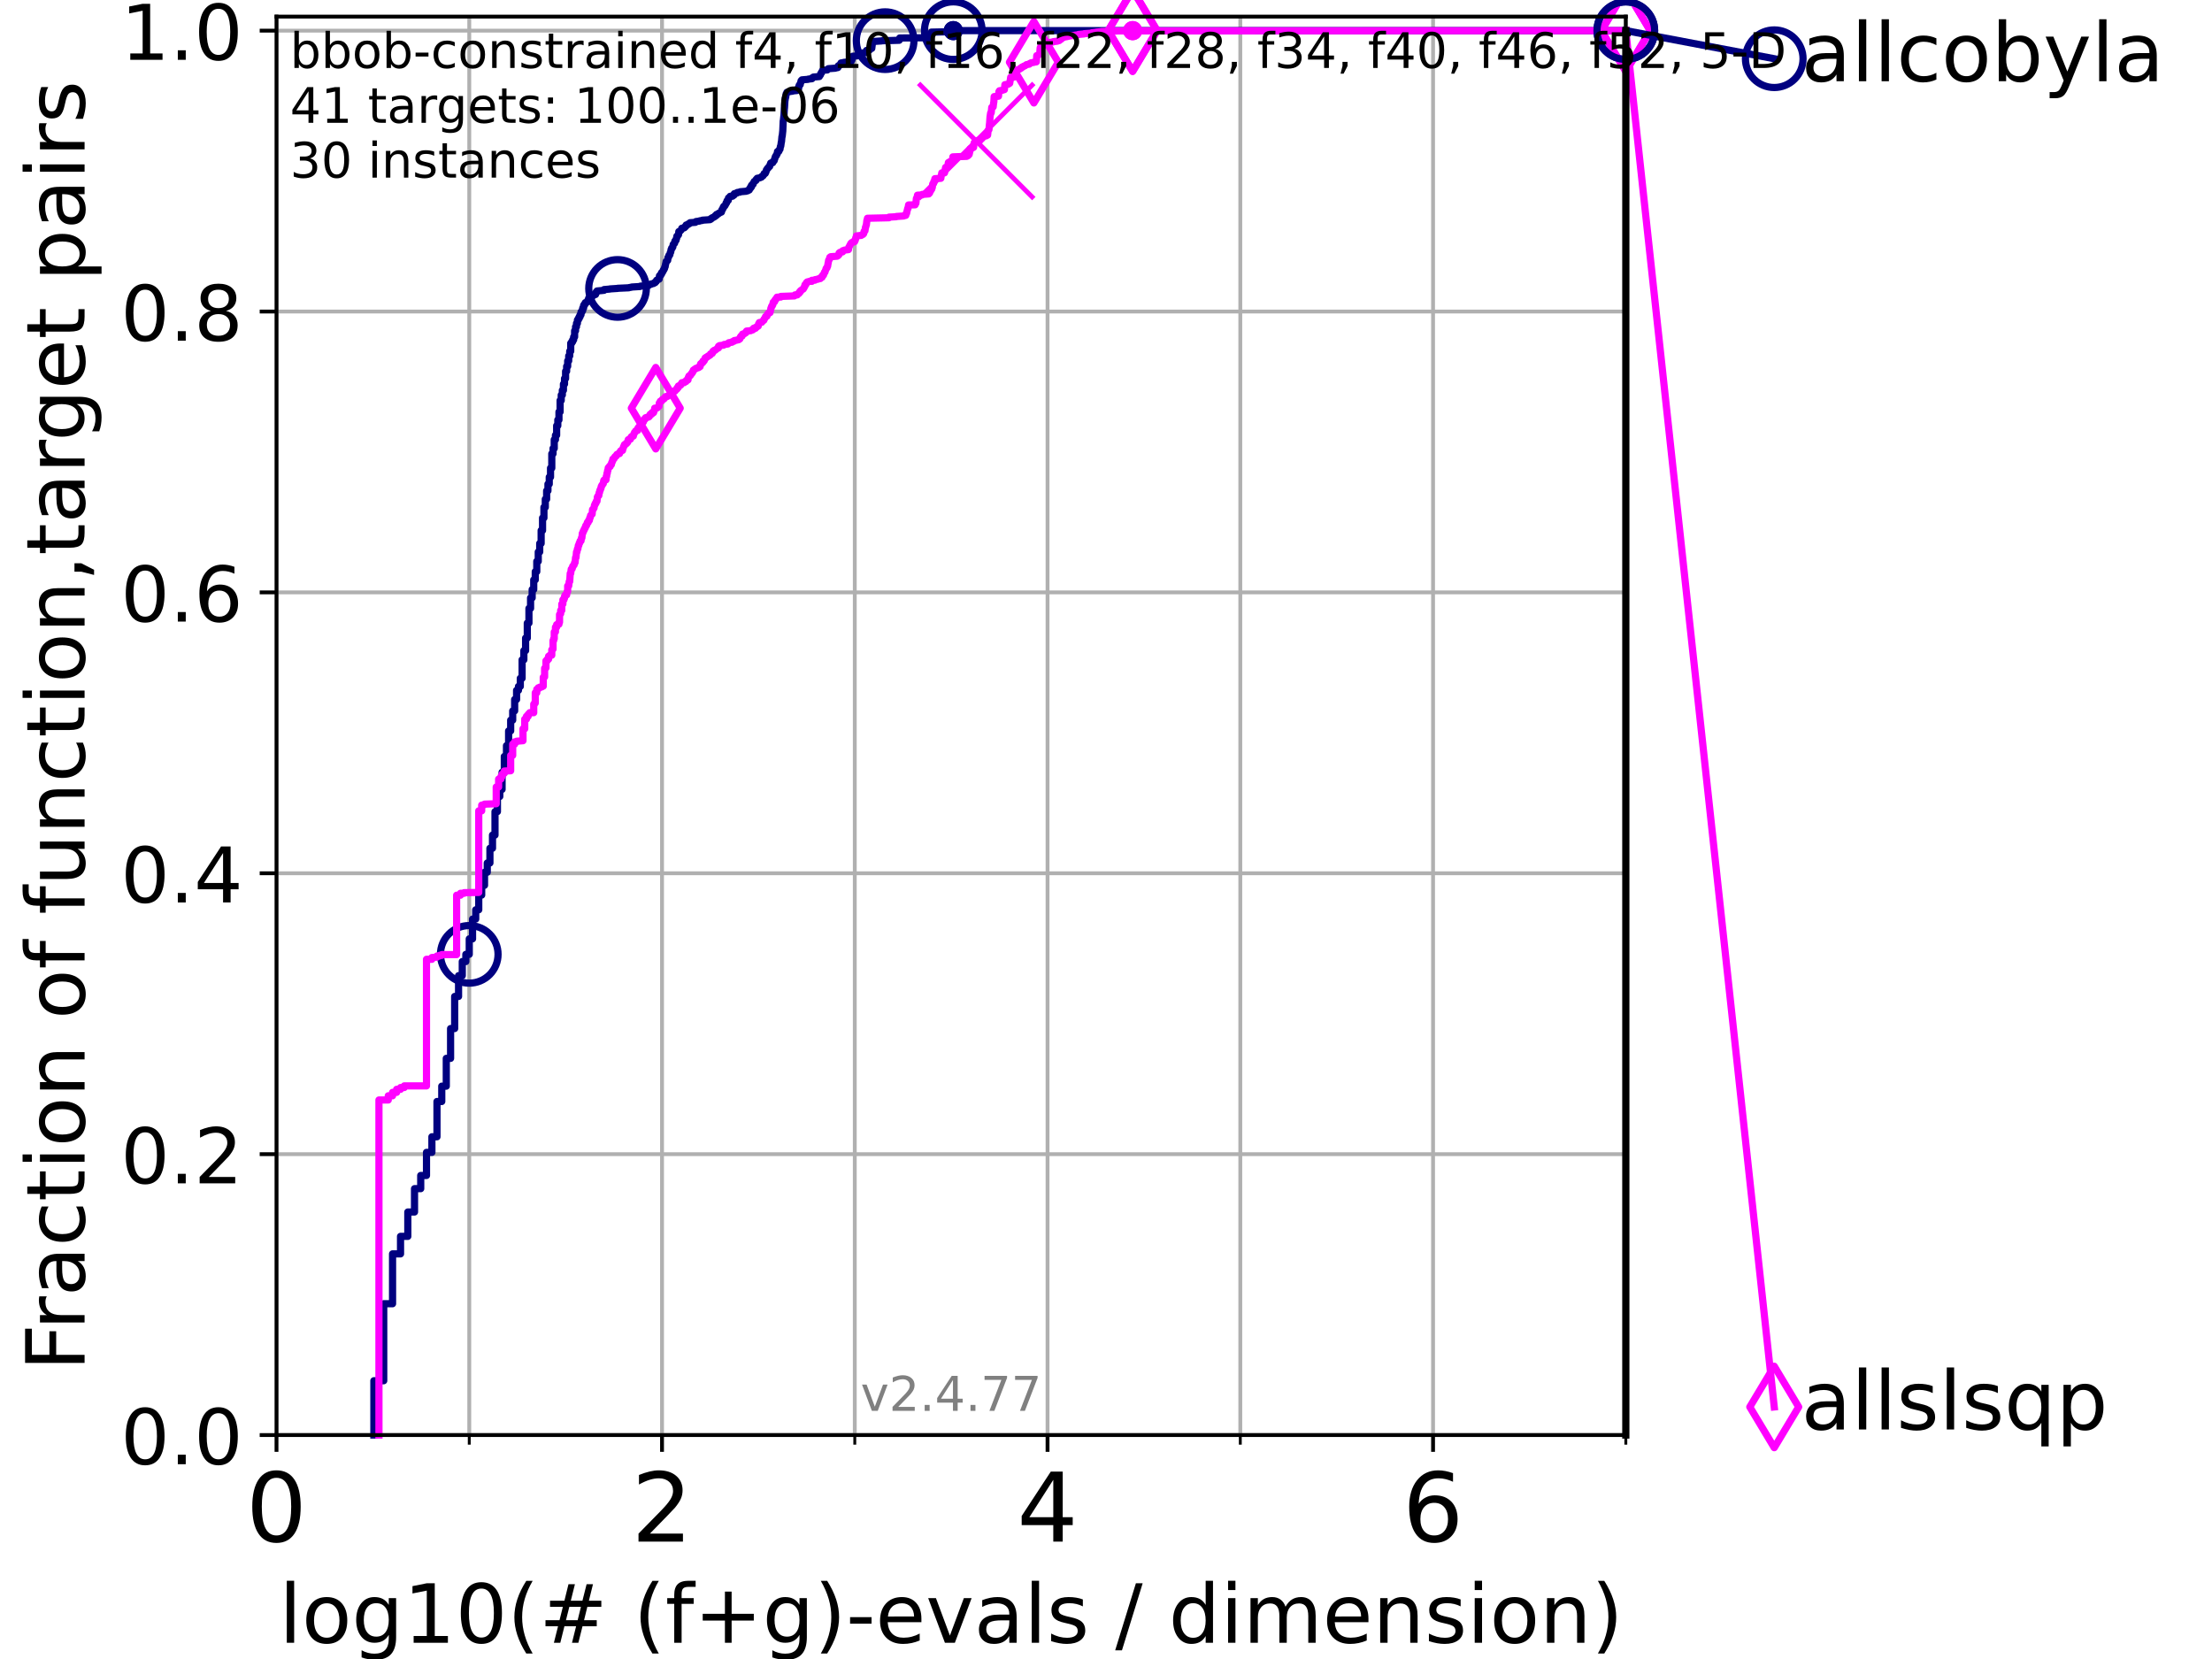 <?xml version="1.0" encoding="utf-8" standalone="no"?>
<!DOCTYPE svg PUBLIC "-//W3C//DTD SVG 1.1//EN"
  "http://www.w3.org/Graphics/SVG/1.1/DTD/svg11.dtd">
<!-- Created with matplotlib (https://matplotlib.org/) -->
<svg height="345.6pt" version="1.1" viewBox="0 0 460.8 345.6" width="460.8pt" xmlns="http://www.w3.org/2000/svg" xmlns:xlink="http://www.w3.org/1999/xlink">
 <defs>
  <style type="text/css">*{stroke-linecap:butt;stroke-linejoin:round;}</style>
 </defs>
 <g id="figure_1">
  <g id="patch_1">
   <path d="M 0 345.6 
L 460.8 345.6 
L 460.8 0 
L 0 0 
z
" style="fill:#ffffff;"/>
  </g>
  <g id="axes_1">
   <g id="patch_2">
    <path d="M 57.6 298.944 
L 338.688 298.944 
L 338.688 3.456 
L 57.6 3.456 
z
" style="fill:#ffffff;"/>
   </g>
   <g id="matplotlib.axis_1">
    <g id="xtick_1">
     <g id="line2d_1">
      <path clip-path="url(#p200d417950)" d="M 57.6 298.944 
L 57.6 3.456 
" style="fill:none;stroke:#b0b0b0;stroke-linecap:square;stroke-width:0.8;"/>
     </g>
     <g id="line2d_2">
      <defs>
       <path d="M 0 0 
L 0 3.5 
" id="m63375f9b7a" style="stroke:#000000;stroke-width:0.8;"/>
      </defs>
      <g>
       <use style="stroke:#000000;stroke-width:0.8;" x="57.6" xlink:href="#m63375f9b7a" y="298.944"/>
      </g>
     </g>
     <g id="text_1">
      <!-- 0 -->
      <g transform="translate(51.237 321.141)scale(0.2 -0.2)">
       <defs>
        <path d="M 31.781 66.406 
Q 24.172 66.406 20.328 58.906 
Q 16.5 51.422 16.5 36.375 
Q 16.5 21.391 20.328 13.891 
Q 24.172 6.391 31.781 6.391 
Q 39.453 6.391 43.281 13.891 
Q 47.125 21.391 47.125 36.375 
Q 47.125 51.422 43.281 58.906 
Q 39.453 66.406 31.781 66.406 
z
M 31.781 74.219 
Q 44.047 74.219 50.516 64.516 
Q 56.984 54.828 56.984 36.375 
Q 56.984 17.969 50.516 8.266 
Q 44.047 -1.422 31.781 -1.422 
Q 19.531 -1.422 13.062 8.266 
Q 6.594 17.969 6.594 36.375 
Q 6.594 54.828 13.062 64.516 
Q 19.531 74.219 31.781 74.219 
z
" id="DejaVuSans-48"/>
       </defs>
       <use xlink:href="#DejaVuSans-48"/>
      </g>
     </g>
    </g>
    <g id="xtick_2">
     <g id="line2d_3">
      <path clip-path="url(#p200d417950)" d="M 137.911 298.944 
L 137.911 3.456 
" style="fill:none;stroke:#b0b0b0;stroke-linecap:square;stroke-width:0.8;"/>
     </g>
     <g id="line2d_4">
      <g>
       <use style="stroke:#000000;stroke-width:0.8;" x="137.911" xlink:href="#m63375f9b7a" y="298.944"/>
      </g>
     </g>
     <g id="text_2">
      <!-- 2 -->
      <g transform="translate(131.548 321.141)scale(0.2 -0.2)">
       <defs>
        <path d="M 19.188 8.297 
L 53.609 8.297 
L 53.609 0 
L 7.328 0 
L 7.328 8.297 
Q 12.938 14.109 22.625 23.891 
Q 32.328 33.688 34.812 36.531 
Q 39.547 41.844 41.422 45.531 
Q 43.312 49.219 43.312 52.781 
Q 43.312 58.594 39.234 62.25 
Q 35.156 65.922 28.609 65.922 
Q 23.969 65.922 18.812 64.312 
Q 13.672 62.703 7.812 59.422 
L 7.812 69.391 
Q 13.766 71.781 18.938 73 
Q 24.125 74.219 28.422 74.219 
Q 39.75 74.219 46.484 68.547 
Q 53.219 62.891 53.219 53.422 
Q 53.219 48.922 51.531 44.891 
Q 49.859 40.875 45.406 35.406 
Q 44.188 33.984 37.641 27.219 
Q 31.109 20.453 19.188 8.297 
z
" id="DejaVuSans-50"/>
       </defs>
       <use xlink:href="#DejaVuSans-50"/>
      </g>
     </g>
    </g>
    <g id="xtick_3">
     <g id="line2d_5">
      <path clip-path="url(#p200d417950)" d="M 218.222 298.944 
L 218.222 3.456 
" style="fill:none;stroke:#b0b0b0;stroke-linecap:square;stroke-width:0.8;"/>
     </g>
     <g id="line2d_6">
      <g>
       <use style="stroke:#000000;stroke-width:0.8;" x="218.222" xlink:href="#m63375f9b7a" y="298.944"/>
      </g>
     </g>
     <g id="text_3">
      <!-- 4 -->
      <g transform="translate(211.859 321.141)scale(0.2 -0.2)">
       <defs>
        <path d="M 37.797 64.312 
L 12.891 25.391 
L 37.797 25.391 
z
M 35.203 72.906 
L 47.609 72.906 
L 47.609 25.391 
L 58.016 25.391 
L 58.016 17.188 
L 47.609 17.188 
L 47.609 0 
L 37.797 0 
L 37.797 17.188 
L 4.891 17.188 
L 4.891 26.703 
z
" id="DejaVuSans-52"/>
       </defs>
       <use xlink:href="#DejaVuSans-52"/>
      </g>
     </g>
    </g>
    <g id="xtick_4">
     <g id="line2d_7">
      <path clip-path="url(#p200d417950)" d="M 298.533 298.944 
L 298.533 3.456 
" style="fill:none;stroke:#b0b0b0;stroke-linecap:square;stroke-width:0.8;"/>
     </g>
     <g id="line2d_8">
      <g>
       <use style="stroke:#000000;stroke-width:0.8;" x="298.533" xlink:href="#m63375f9b7a" y="298.944"/>
      </g>
     </g>
     <g id="text_4">
      <!-- 6 -->
      <g transform="translate(292.17 321.141)scale(0.2 -0.2)">
       <defs>
        <path d="M 33.016 40.375 
Q 26.375 40.375 22.484 35.828 
Q 18.609 31.297 18.609 23.391 
Q 18.609 15.531 22.484 10.953 
Q 26.375 6.391 33.016 6.391 
Q 39.656 6.391 43.531 10.953 
Q 47.406 15.531 47.406 23.391 
Q 47.406 31.297 43.531 35.828 
Q 39.656 40.375 33.016 40.375 
z
M 52.594 71.297 
L 52.594 62.312 
Q 48.875 64.062 45.094 64.984 
Q 41.312 65.922 37.594 65.922 
Q 27.828 65.922 22.672 59.328 
Q 17.531 52.734 16.797 39.406 
Q 19.672 43.656 24.016 45.922 
Q 28.375 48.188 33.594 48.188 
Q 44.578 48.188 50.953 41.516 
Q 57.328 34.859 57.328 23.391 
Q 57.328 12.156 50.688 5.359 
Q 44.047 -1.422 33.016 -1.422 
Q 20.359 -1.422 13.672 8.266 
Q 6.984 17.969 6.984 36.375 
Q 6.984 53.656 15.188 63.938 
Q 23.391 74.219 37.203 74.219 
Q 40.922 74.219 44.703 73.484 
Q 48.484 72.75 52.594 71.297 
z
" id="DejaVuSans-54"/>
       </defs>
       <use xlink:href="#DejaVuSans-54"/>
      </g>
     </g>
    </g>
    <g id="xtick_5">
     <g id="line2d_9">
      <path clip-path="url(#p200d417950)" d="M 97.755 298.944 
L 97.755 3.456 
" style="fill:none;stroke:#b0b0b0;stroke-linecap:square;stroke-width:0.8;"/>
     </g>
     <g id="line2d_10">
      <defs>
       <path d="M 0 0 
L 0 2 
" id="m51093c193f" style="stroke:#000000;stroke-width:0.6;"/>
      </defs>
      <g>
       <use style="stroke:#000000;stroke-width:0.6;" x="97.755" xlink:href="#m51093c193f" y="298.944"/>
      </g>
     </g>
    </g>
    <g id="xtick_6">
     <g id="line2d_11">
      <path clip-path="url(#p200d417950)" d="M 178.066 298.944 
L 178.066 3.456 
" style="fill:none;stroke:#b0b0b0;stroke-linecap:square;stroke-width:0.8;"/>
     </g>
     <g id="line2d_12">
      <g>
       <use style="stroke:#000000;stroke-width:0.6;" x="178.066" xlink:href="#m51093c193f" y="298.944"/>
      </g>
     </g>
    </g>
    <g id="xtick_7">
     <g id="line2d_13">
      <path clip-path="url(#p200d417950)" d="M 258.377 298.944 
L 258.377 3.456 
" style="fill:none;stroke:#b0b0b0;stroke-linecap:square;stroke-width:0.8;"/>
     </g>
     <g id="line2d_14">
      <g>
       <use style="stroke:#000000;stroke-width:0.6;" x="258.377" xlink:href="#m51093c193f" y="298.944"/>
      </g>
     </g>
    </g>
    <g id="xtick_8">
     <g id="line2d_15">
      <path clip-path="url(#p200d417950)" d="M 338.688 298.944 
L 338.688 3.456 
" style="fill:none;stroke:#b0b0b0;stroke-linecap:square;stroke-width:0.8;"/>
     </g>
     <g id="line2d_16">
      <g>
       <use style="stroke:#000000;stroke-width:0.6;" x="338.688" xlink:href="#m51093c193f" y="298.944"/>
      </g>
     </g>
    </g>
    <g id="text_5">
     <!-- log10(# (f+g)-evals / dimension) -->
     <g transform="translate(58.145 342.218)scale(0.17 -0.17)">
      <defs>
       <path d="M 9.422 75.984 
L 18.406 75.984 
L 18.406 0 
L 9.422 0 
z
" id="DejaVuSans-108"/>
       <path d="M 30.609 48.391 
Q 23.391 48.391 19.188 42.75 
Q 14.984 37.109 14.984 27.297 
Q 14.984 17.484 19.156 11.844 
Q 23.344 6.203 30.609 6.203 
Q 37.797 6.203 41.984 11.859 
Q 46.188 17.531 46.188 27.297 
Q 46.188 37.016 41.984 42.703 
Q 37.797 48.391 30.609 48.391 
z
M 30.609 56 
Q 42.328 56 49.016 48.375 
Q 55.719 40.766 55.719 27.297 
Q 55.719 13.875 49.016 6.219 
Q 42.328 -1.422 30.609 -1.422 
Q 18.844 -1.422 12.172 6.219 
Q 5.516 13.875 5.516 27.297 
Q 5.516 40.766 12.172 48.375 
Q 18.844 56 30.609 56 
z
" id="DejaVuSans-111"/>
       <path d="M 45.406 27.984 
Q 45.406 37.75 41.375 43.109 
Q 37.359 48.484 30.078 48.484 
Q 22.859 48.484 18.828 43.109 
Q 14.797 37.75 14.797 27.984 
Q 14.797 18.266 18.828 12.891 
Q 22.859 7.516 30.078 7.516 
Q 37.359 7.516 41.375 12.891 
Q 45.406 18.266 45.406 27.984 
z
M 54.391 6.781 
Q 54.391 -7.172 48.188 -13.984 
Q 42 -20.797 29.203 -20.797 
Q 24.469 -20.797 20.266 -20.094 
Q 16.062 -19.391 12.109 -17.922 
L 12.109 -9.188 
Q 16.062 -11.328 19.922 -12.344 
Q 23.781 -13.375 27.781 -13.375 
Q 36.625 -13.375 41.016 -8.766 
Q 45.406 -4.156 45.406 5.172 
L 45.406 9.625 
Q 42.625 4.781 38.281 2.391 
Q 33.938 0 27.875 0 
Q 17.828 0 11.672 7.656 
Q 5.516 15.328 5.516 27.984 
Q 5.516 40.672 11.672 48.328 
Q 17.828 56 27.875 56 
Q 33.938 56 38.281 53.609 
Q 42.625 51.219 45.406 46.391 
L 45.406 54.688 
L 54.391 54.688 
z
" id="DejaVuSans-103"/>
       <path d="M 12.406 8.297 
L 28.516 8.297 
L 28.516 63.922 
L 10.984 60.406 
L 10.984 69.391 
L 28.422 72.906 
L 38.281 72.906 
L 38.281 8.297 
L 54.391 8.297 
L 54.391 0 
L 12.406 0 
z
" id="DejaVuSans-49"/>
       <path d="M 31 75.875 
Q 24.469 64.656 21.281 53.656 
Q 18.109 42.672 18.109 31.391 
Q 18.109 20.125 21.312 9.062 
Q 24.516 -2 31 -13.188 
L 23.188 -13.188 
Q 15.875 -1.703 12.234 9.375 
Q 8.594 20.453 8.594 31.391 
Q 8.594 42.281 12.203 53.312 
Q 15.828 64.359 23.188 75.875 
z
" id="DejaVuSans-40"/>
       <path d="M 51.125 44 
L 36.922 44 
L 32.812 27.688 
L 47.125 27.688 
z
M 43.797 71.781 
L 38.719 51.516 
L 52.984 51.516 
L 58.109 71.781 
L 65.922 71.781 
L 60.891 51.516 
L 76.125 51.516 
L 76.125 44 
L 58.984 44 
L 54.984 27.688 
L 70.516 27.688 
L 70.516 20.219 
L 53.078 20.219 
L 48 0 
L 40.188 0 
L 45.219 20.219 
L 30.906 20.219 
L 25.875 0 
L 18.016 0 
L 23.094 20.219 
L 7.719 20.219 
L 7.719 27.688 
L 24.906 27.688 
L 29 44 
L 13.281 44 
L 13.281 51.516 
L 30.906 51.516 
L 35.891 71.781 
z
" id="DejaVuSans-35"/>
       <path id="DejaVuSans-32"/>
       <path d="M 37.109 75.984 
L 37.109 68.5 
L 28.516 68.5 
Q 23.688 68.5 21.797 66.547 
Q 19.922 64.594 19.922 59.516 
L 19.922 54.688 
L 34.719 54.688 
L 34.719 47.703 
L 19.922 47.703 
L 19.922 0 
L 10.891 0 
L 10.891 47.703 
L 2.297 47.703 
L 2.297 54.688 
L 10.891 54.688 
L 10.891 58.5 
Q 10.891 67.625 15.141 71.797 
Q 19.391 75.984 28.609 75.984 
z
" id="DejaVuSans-102"/>
       <path d="M 46 62.703 
L 46 35.5 
L 73.188 35.5 
L 73.188 27.203 
L 46 27.203 
L 46 0 
L 37.797 0 
L 37.797 27.203 
L 10.594 27.203 
L 10.594 35.5 
L 37.797 35.5 
L 37.797 62.703 
z
" id="DejaVuSans-43"/>
       <path d="M 8.016 75.875 
L 15.828 75.875 
Q 23.141 64.359 26.781 53.312 
Q 30.422 42.281 30.422 31.391 
Q 30.422 20.453 26.781 9.375 
Q 23.141 -1.703 15.828 -13.188 
L 8.016 -13.188 
Q 14.5 -2 17.703 9.062 
Q 20.906 20.125 20.906 31.391 
Q 20.906 42.672 17.703 53.656 
Q 14.5 64.656 8.016 75.875 
z
" id="DejaVuSans-41"/>
       <path d="M 4.891 31.391 
L 31.203 31.391 
L 31.203 23.391 
L 4.891 23.391 
z
" id="DejaVuSans-45"/>
       <path d="M 56.203 29.594 
L 56.203 25.203 
L 14.891 25.203 
Q 15.484 15.922 20.484 11.062 
Q 25.484 6.203 34.422 6.203 
Q 39.594 6.203 44.453 7.469 
Q 49.312 8.734 54.109 11.281 
L 54.109 2.781 
Q 49.266 0.734 44.188 -0.344 
Q 39.109 -1.422 33.891 -1.422 
Q 20.797 -1.422 13.156 6.188 
Q 5.516 13.812 5.516 26.812 
Q 5.516 40.234 12.766 48.109 
Q 20.016 56 32.328 56 
Q 43.359 56 49.781 48.891 
Q 56.203 41.797 56.203 29.594 
z
M 47.219 32.234 
Q 47.125 39.594 43.094 43.984 
Q 39.062 48.391 32.422 48.391 
Q 24.906 48.391 20.391 44.141 
Q 15.875 39.891 15.188 32.172 
z
" id="DejaVuSans-101"/>
       <path d="M 2.984 54.688 
L 12.5 54.688 
L 29.594 8.797 
L 46.688 54.688 
L 56.203 54.688 
L 35.688 0 
L 23.484 0 
z
" id="DejaVuSans-118"/>
       <path d="M 34.281 27.484 
Q 23.391 27.484 19.188 25 
Q 14.984 22.516 14.984 16.5 
Q 14.984 11.719 18.141 8.906 
Q 21.297 6.109 26.703 6.109 
Q 34.188 6.109 38.703 11.406 
Q 43.219 16.703 43.219 25.484 
L 43.219 27.484 
z
M 52.203 31.203 
L 52.203 0 
L 43.219 0 
L 43.219 8.297 
Q 40.141 3.328 35.547 0.953 
Q 30.953 -1.422 24.312 -1.422 
Q 15.922 -1.422 10.953 3.297 
Q 6 8.016 6 15.922 
Q 6 25.141 12.172 29.828 
Q 18.359 34.516 30.609 34.516 
L 43.219 34.516 
L 43.219 35.406 
Q 43.219 41.609 39.141 45 
Q 35.062 48.391 27.688 48.391 
Q 23 48.391 18.547 47.266 
Q 14.109 46.141 10.016 43.891 
L 10.016 52.203 
Q 14.938 54.109 19.578 55.047 
Q 24.219 56 28.609 56 
Q 40.484 56 46.344 49.844 
Q 52.203 43.703 52.203 31.203 
z
" id="DejaVuSans-97"/>
       <path d="M 44.281 53.078 
L 44.281 44.578 
Q 40.484 46.531 36.375 47.5 
Q 32.281 48.484 27.875 48.484 
Q 21.188 48.484 17.844 46.438 
Q 14.5 44.391 14.5 40.281 
Q 14.5 37.156 16.891 35.375 
Q 19.281 33.594 26.516 31.984 
L 29.594 31.297 
Q 39.156 29.25 43.188 25.516 
Q 47.219 21.781 47.219 15.094 
Q 47.219 7.469 41.188 3.016 
Q 35.156 -1.422 24.609 -1.422 
Q 20.219 -1.422 15.453 -0.562 
Q 10.688 0.297 5.422 2 
L 5.422 11.281 
Q 10.406 8.688 15.234 7.391 
Q 20.062 6.109 24.812 6.109 
Q 31.156 6.109 34.562 8.281 
Q 37.984 10.453 37.984 14.406 
Q 37.984 18.062 35.516 20.016 
Q 33.062 21.969 24.703 23.781 
L 21.578 24.516 
Q 13.234 26.266 9.516 29.906 
Q 5.812 33.547 5.812 39.891 
Q 5.812 47.609 11.281 51.797 
Q 16.75 56 26.812 56 
Q 31.781 56 36.172 55.266 
Q 40.578 54.547 44.281 53.078 
z
" id="DejaVuSans-115"/>
       <path d="M 25.391 72.906 
L 33.688 72.906 
L 8.297 -9.281 
L 0 -9.281 
z
" id="DejaVuSans-47"/>
       <path d="M 45.406 46.391 
L 45.406 75.984 
L 54.391 75.984 
L 54.391 0 
L 45.406 0 
L 45.406 8.203 
Q 42.578 3.328 38.25 0.953 
Q 33.938 -1.422 27.875 -1.422 
Q 17.969 -1.422 11.734 6.484 
Q 5.516 14.406 5.516 27.297 
Q 5.516 40.188 11.734 48.094 
Q 17.969 56 27.875 56 
Q 33.938 56 38.25 53.625 
Q 42.578 51.266 45.406 46.391 
z
M 14.797 27.297 
Q 14.797 17.391 18.875 11.75 
Q 22.953 6.109 30.078 6.109 
Q 37.203 6.109 41.297 11.75 
Q 45.406 17.391 45.406 27.297 
Q 45.406 37.203 41.297 42.844 
Q 37.203 48.484 30.078 48.484 
Q 22.953 48.484 18.875 42.844 
Q 14.797 37.203 14.797 27.297 
z
" id="DejaVuSans-100"/>
       <path d="M 9.422 54.688 
L 18.406 54.688 
L 18.406 0 
L 9.422 0 
z
M 9.422 75.984 
L 18.406 75.984 
L 18.406 64.594 
L 9.422 64.594 
z
" id="DejaVuSans-105"/>
       <path d="M 52 44.188 
Q 55.375 50.25 60.062 53.125 
Q 64.75 56 71.094 56 
Q 79.641 56 84.281 50.016 
Q 88.922 44.047 88.922 33.016 
L 88.922 0 
L 79.891 0 
L 79.891 32.719 
Q 79.891 40.578 77.094 44.375 
Q 74.312 48.188 68.609 48.188 
Q 61.625 48.188 57.562 43.547 
Q 53.516 38.922 53.516 30.906 
L 53.516 0 
L 44.484 0 
L 44.484 32.719 
Q 44.484 40.625 41.703 44.406 
Q 38.922 48.188 33.109 48.188 
Q 26.219 48.188 22.156 43.531 
Q 18.109 38.875 18.109 30.906 
L 18.109 0 
L 9.078 0 
L 9.078 54.688 
L 18.109 54.688 
L 18.109 46.188 
Q 21.188 51.219 25.484 53.609 
Q 29.781 56 35.688 56 
Q 41.656 56 45.828 52.969 
Q 50 49.953 52 44.188 
z
" id="DejaVuSans-109"/>
       <path d="M 54.891 33.016 
L 54.891 0 
L 45.906 0 
L 45.906 32.719 
Q 45.906 40.484 42.875 44.328 
Q 39.844 48.188 33.797 48.188 
Q 26.516 48.188 22.312 43.547 
Q 18.109 38.922 18.109 30.906 
L 18.109 0 
L 9.078 0 
L 9.078 54.688 
L 18.109 54.688 
L 18.109 46.188 
Q 21.344 51.125 25.703 53.562 
Q 30.078 56 35.797 56 
Q 45.219 56 50.047 50.172 
Q 54.891 44.344 54.891 33.016 
z
" id="DejaVuSans-110"/>
      </defs>
      <use xlink:href="#DejaVuSans-108"/>
      <use x="27.783" xlink:href="#DejaVuSans-111"/>
      <use x="88.965" xlink:href="#DejaVuSans-103"/>
      <use x="152.441" xlink:href="#DejaVuSans-49"/>
      <use x="216.064" xlink:href="#DejaVuSans-48"/>
      <use x="279.688" xlink:href="#DejaVuSans-40"/>
      <use x="318.701" xlink:href="#DejaVuSans-35"/>
      <use x="402.49" xlink:href="#DejaVuSans-32"/>
      <use x="434.277" xlink:href="#DejaVuSans-40"/>
      <use x="473.291" xlink:href="#DejaVuSans-102"/>
      <use x="508.496" xlink:href="#DejaVuSans-43"/>
      <use x="592.285" xlink:href="#DejaVuSans-103"/>
      <use x="655.762" xlink:href="#DejaVuSans-41"/>
      <use x="694.775" xlink:href="#DejaVuSans-45"/>
      <use x="730.859" xlink:href="#DejaVuSans-101"/>
      <use x="792.383" xlink:href="#DejaVuSans-118"/>
      <use x="851.562" xlink:href="#DejaVuSans-97"/>
      <use x="912.842" xlink:href="#DejaVuSans-108"/>
      <use x="940.625" xlink:href="#DejaVuSans-115"/>
      <use x="992.725" xlink:href="#DejaVuSans-32"/>
      <use x="1024.512" xlink:href="#DejaVuSans-47"/>
      <use x="1058.203" xlink:href="#DejaVuSans-32"/>
      <use x="1089.99" xlink:href="#DejaVuSans-100"/>
      <use x="1153.467" xlink:href="#DejaVuSans-105"/>
      <use x="1181.25" xlink:href="#DejaVuSans-109"/>
      <use x="1278.662" xlink:href="#DejaVuSans-101"/>
      <use x="1340.186" xlink:href="#DejaVuSans-110"/>
      <use x="1403.564" xlink:href="#DejaVuSans-115"/>
      <use x="1455.664" xlink:href="#DejaVuSans-105"/>
      <use x="1483.447" xlink:href="#DejaVuSans-111"/>
      <use x="1544.629" xlink:href="#DejaVuSans-110"/>
      <use x="1608.008" xlink:href="#DejaVuSans-41"/>
     </g>
    </g>
   </g>
   <g id="matplotlib.axis_2">
    <g id="ytick_1">
     <g id="line2d_17">
      <path clip-path="url(#p200d417950)" d="M 57.6 298.944 
L 338.688 298.944 
" style="fill:none;stroke:#b0b0b0;stroke-linecap:square;stroke-width:0.8;"/>
     </g>
     <g id="line2d_18">
      <defs>
       <path d="M 0 0 
L -3.5 0 
" id="m4137e1c095" style="stroke:#000000;stroke-width:0.8;"/>
      </defs>
      <g>
       <use style="stroke:#000000;stroke-width:0.8;" x="57.6" xlink:href="#m4137e1c095" y="298.944"/>
      </g>
     </g>
     <g id="text_6">
      <!-- 0.0 -->
      <g transform="translate(25.155 305.023)scale(0.16 -0.16)">
       <defs>
        <path d="M 10.688 12.406 
L 21 12.406 
L 21 0 
L 10.688 0 
z
" id="DejaVuSans-46"/>
       </defs>
       <use xlink:href="#DejaVuSans-48"/>
       <use x="63.623" xlink:href="#DejaVuSans-46"/>
       <use x="95.41" xlink:href="#DejaVuSans-48"/>
      </g>
     </g>
    </g>
    <g id="ytick_2">
     <g id="line2d_19">
      <path clip-path="url(#p200d417950)" d="M 57.6 240.432 
L 338.688 240.432 
" style="fill:none;stroke:#b0b0b0;stroke-linecap:square;stroke-width:0.8;"/>
     </g>
     <g id="line2d_20">
      <g>
       <use style="stroke:#000000;stroke-width:0.8;" x="57.6" xlink:href="#m4137e1c095" y="240.432"/>
      </g>
     </g>
     <g id="text_7">
      <!-- 0.2 -->
      <g transform="translate(25.155 246.51)scale(0.16 -0.16)">
       <use xlink:href="#DejaVuSans-48"/>
       <use x="63.623" xlink:href="#DejaVuSans-46"/>
       <use x="95.41" xlink:href="#DejaVuSans-50"/>
      </g>
     </g>
    </g>
    <g id="ytick_3">
     <g id="line2d_21">
      <path clip-path="url(#p200d417950)" d="M 57.6 181.919 
L 338.688 181.919 
" style="fill:none;stroke:#b0b0b0;stroke-linecap:square;stroke-width:0.8;"/>
     </g>
     <g id="line2d_22">
      <g>
       <use style="stroke:#000000;stroke-width:0.8;" x="57.6" xlink:href="#m4137e1c095" y="181.919"/>
      </g>
     </g>
     <g id="text_8">
      <!-- 0.4 -->
      <g transform="translate(25.155 187.998)scale(0.16 -0.16)">
       <use xlink:href="#DejaVuSans-48"/>
       <use x="63.623" xlink:href="#DejaVuSans-46"/>
       <use x="95.41" xlink:href="#DejaVuSans-52"/>
      </g>
     </g>
    </g>
    <g id="ytick_4">
     <g id="line2d_23">
      <path clip-path="url(#p200d417950)" d="M 57.6 123.407 
L 338.688 123.407 
" style="fill:none;stroke:#b0b0b0;stroke-linecap:square;stroke-width:0.8;"/>
     </g>
     <g id="line2d_24">
      <g>
       <use style="stroke:#000000;stroke-width:0.8;" x="57.6" xlink:href="#m4137e1c095" y="123.407"/>
      </g>
     </g>
     <g id="text_9">
      <!-- 0.6 -->
      <g transform="translate(25.155 129.485)scale(0.16 -0.16)">
       <use xlink:href="#DejaVuSans-48"/>
       <use x="63.623" xlink:href="#DejaVuSans-46"/>
       <use x="95.41" xlink:href="#DejaVuSans-54"/>
      </g>
     </g>
    </g>
    <g id="ytick_5">
     <g id="line2d_25">
      <path clip-path="url(#p200d417950)" d="M 57.6 64.894 
L 338.688 64.894 
" style="fill:none;stroke:#b0b0b0;stroke-linecap:square;stroke-width:0.8;"/>
     </g>
     <g id="line2d_26">
      <g>
       <use style="stroke:#000000;stroke-width:0.8;" x="57.6" xlink:href="#m4137e1c095" y="64.894"/>
      </g>
     </g>
     <g id="text_10">
      <!-- 0.8 -->
      <g transform="translate(25.155 70.973)scale(0.16 -0.16)">
       <defs>
        <path d="M 31.781 34.625 
Q 24.75 34.625 20.719 30.859 
Q 16.703 27.094 16.703 20.516 
Q 16.703 13.922 20.719 10.156 
Q 24.75 6.391 31.781 6.391 
Q 38.812 6.391 42.859 10.172 
Q 46.922 13.969 46.922 20.516 
Q 46.922 27.094 42.891 30.859 
Q 38.875 34.625 31.781 34.625 
z
M 21.922 38.812 
Q 15.578 40.375 12.031 44.719 
Q 8.5 49.078 8.5 55.328 
Q 8.5 64.062 14.719 69.141 
Q 20.953 74.219 31.781 74.219 
Q 42.672 74.219 48.875 69.141 
Q 55.078 64.062 55.078 55.328 
Q 55.078 49.078 51.531 44.719 
Q 48 40.375 41.703 38.812 
Q 48.828 37.156 52.797 32.312 
Q 56.781 27.484 56.781 20.516 
Q 56.781 9.906 50.312 4.234 
Q 43.844 -1.422 31.781 -1.422 
Q 19.734 -1.422 13.25 4.234 
Q 6.781 9.906 6.781 20.516 
Q 6.781 27.484 10.781 32.312 
Q 14.797 37.156 21.922 38.812 
z
M 18.312 54.391 
Q 18.312 48.734 21.844 45.562 
Q 25.391 42.391 31.781 42.391 
Q 38.141 42.391 41.719 45.562 
Q 45.312 48.734 45.312 54.391 
Q 45.312 60.062 41.719 63.234 
Q 38.141 66.406 31.781 66.406 
Q 25.391 66.406 21.844 63.234 
Q 18.312 60.062 18.312 54.391 
z
" id="DejaVuSans-56"/>
       </defs>
       <use xlink:href="#DejaVuSans-48"/>
       <use x="63.623" xlink:href="#DejaVuSans-46"/>
       <use x="95.41" xlink:href="#DejaVuSans-56"/>
      </g>
     </g>
    </g>
    <g id="ytick_6">
     <g id="line2d_27">
      <path clip-path="url(#p200d417950)" d="M 57.6 6.382 
L 338.688 6.382 
" style="fill:none;stroke:#b0b0b0;stroke-linecap:square;stroke-width:0.8;"/>
     </g>
     <g id="line2d_28">
      <g>
       <use style="stroke:#000000;stroke-width:0.8;" x="57.6" xlink:href="#m4137e1c095" y="6.382"/>
      </g>
     </g>
     <g id="text_11">
      <!-- 1.0 -->
      <g transform="translate(25.155 12.46)scale(0.16 -0.16)">
       <use xlink:href="#DejaVuSans-49"/>
       <use x="63.623" xlink:href="#DejaVuSans-46"/>
       <use x="95.41" xlink:href="#DejaVuSans-48"/>
      </g>
     </g>
    </g>
    <g id="text_12">
     <!-- Fraction of function,target pairs -->
     <g transform="translate(17.62 285.585)rotate(-90)scale(0.17 -0.17)">
      <defs>
       <path d="M 9.812 72.906 
L 51.703 72.906 
L 51.703 64.594 
L 19.672 64.594 
L 19.672 43.109 
L 48.578 43.109 
L 48.578 34.812 
L 19.672 34.812 
L 19.672 0 
L 9.812 0 
z
" id="DejaVuSans-70"/>
       <path d="M 41.109 46.297 
Q 39.594 47.172 37.812 47.578 
Q 36.031 48 33.891 48 
Q 26.266 48 22.188 43.047 
Q 18.109 38.094 18.109 28.812 
L 18.109 0 
L 9.078 0 
L 9.078 54.688 
L 18.109 54.688 
L 18.109 46.188 
Q 20.953 51.172 25.484 53.578 
Q 30.031 56 36.531 56 
Q 37.453 56 38.578 55.875 
Q 39.703 55.766 41.062 55.516 
z
" id="DejaVuSans-114"/>
       <path d="M 48.781 52.594 
L 48.781 44.188 
Q 44.969 46.297 41.141 47.344 
Q 37.312 48.391 33.406 48.391 
Q 24.656 48.391 19.812 42.844 
Q 14.984 37.312 14.984 27.297 
Q 14.984 17.281 19.812 11.734 
Q 24.656 6.203 33.406 6.203 
Q 37.312 6.203 41.141 7.25 
Q 44.969 8.297 48.781 10.406 
L 48.781 2.094 
Q 45.016 0.344 40.984 -0.531 
Q 36.969 -1.422 32.422 -1.422 
Q 20.062 -1.422 12.781 6.344 
Q 5.516 14.109 5.516 27.297 
Q 5.516 40.672 12.859 48.328 
Q 20.219 56 33.016 56 
Q 37.156 56 41.109 55.141 
Q 45.062 54.297 48.781 52.594 
z
" id="DejaVuSans-99"/>
       <path d="M 18.312 70.219 
L 18.312 54.688 
L 36.812 54.688 
L 36.812 47.703 
L 18.312 47.703 
L 18.312 18.016 
Q 18.312 11.328 20.141 9.422 
Q 21.969 7.516 27.594 7.516 
L 36.812 7.516 
L 36.812 0 
L 27.594 0 
Q 17.188 0 13.234 3.875 
Q 9.281 7.766 9.281 18.016 
L 9.281 47.703 
L 2.688 47.703 
L 2.688 54.688 
L 9.281 54.688 
L 9.281 70.219 
z
" id="DejaVuSans-116"/>
       <path d="M 8.5 21.578 
L 8.5 54.688 
L 17.484 54.688 
L 17.484 21.922 
Q 17.484 14.156 20.5 10.266 
Q 23.531 6.391 29.594 6.391 
Q 36.859 6.391 41.078 11.031 
Q 45.312 15.672 45.312 23.688 
L 45.312 54.688 
L 54.297 54.688 
L 54.297 0 
L 45.312 0 
L 45.312 8.406 
Q 42.047 3.422 37.719 1 
Q 33.406 -1.422 27.688 -1.422 
Q 18.266 -1.422 13.375 4.438 
Q 8.5 10.297 8.5 21.578 
z
M 31.109 56 
z
" id="DejaVuSans-117"/>
       <path d="M 11.719 12.406 
L 22.016 12.406 
L 22.016 4 
L 14.016 -11.625 
L 7.719 -11.625 
L 11.719 4 
z
" id="DejaVuSans-44"/>
       <path d="M 18.109 8.203 
L 18.109 -20.797 
L 9.078 -20.797 
L 9.078 54.688 
L 18.109 54.688 
L 18.109 46.391 
Q 20.953 51.266 25.266 53.625 
Q 29.594 56 35.594 56 
Q 45.562 56 51.781 48.094 
Q 58.016 40.188 58.016 27.297 
Q 58.016 14.406 51.781 6.484 
Q 45.562 -1.422 35.594 -1.422 
Q 29.594 -1.422 25.266 0.953 
Q 20.953 3.328 18.109 8.203 
z
M 48.688 27.297 
Q 48.688 37.203 44.609 42.844 
Q 40.531 48.484 33.406 48.484 
Q 26.266 48.484 22.188 42.844 
Q 18.109 37.203 18.109 27.297 
Q 18.109 17.391 22.188 11.75 
Q 26.266 6.109 33.406 6.109 
Q 40.531 6.109 44.609 11.75 
Q 48.688 17.391 48.688 27.297 
z
" id="DejaVuSans-112"/>
      </defs>
      <use xlink:href="#DejaVuSans-70"/>
      <use x="50.27" xlink:href="#DejaVuSans-114"/>
      <use x="91.383" xlink:href="#DejaVuSans-97"/>
      <use x="152.662" xlink:href="#DejaVuSans-99"/>
      <use x="207.643" xlink:href="#DejaVuSans-116"/>
      <use x="246.852" xlink:href="#DejaVuSans-105"/>
      <use x="274.635" xlink:href="#DejaVuSans-111"/>
      <use x="335.816" xlink:href="#DejaVuSans-110"/>
      <use x="399.195" xlink:href="#DejaVuSans-32"/>
      <use x="430.982" xlink:href="#DejaVuSans-111"/>
      <use x="492.164" xlink:href="#DejaVuSans-102"/>
      <use x="527.369" xlink:href="#DejaVuSans-32"/>
      <use x="559.156" xlink:href="#DejaVuSans-102"/>
      <use x="594.361" xlink:href="#DejaVuSans-117"/>
      <use x="657.74" xlink:href="#DejaVuSans-110"/>
      <use x="721.119" xlink:href="#DejaVuSans-99"/>
      <use x="776.1" xlink:href="#DejaVuSans-116"/>
      <use x="815.309" xlink:href="#DejaVuSans-105"/>
      <use x="843.092" xlink:href="#DejaVuSans-111"/>
      <use x="904.273" xlink:href="#DejaVuSans-110"/>
      <use x="967.652" xlink:href="#DejaVuSans-44"/>
      <use x="999.439" xlink:href="#DejaVuSans-116"/>
      <use x="1038.648" xlink:href="#DejaVuSans-97"/>
      <use x="1099.928" xlink:href="#DejaVuSans-114"/>
      <use x="1139.291" xlink:href="#DejaVuSans-103"/>
      <use x="1202.768" xlink:href="#DejaVuSans-101"/>
      <use x="1264.291" xlink:href="#DejaVuSans-116"/>
      <use x="1303.5" xlink:href="#DejaVuSans-32"/>
      <use x="1335.287" xlink:href="#DejaVuSans-112"/>
      <use x="1398.764" xlink:href="#DejaVuSans-97"/>
      <use x="1460.043" xlink:href="#DejaVuSans-105"/>
      <use x="1487.826" xlink:href="#DejaVuSans-114"/>
      <use x="1528.939" xlink:href="#DejaVuSans-115"/>
     </g>
    </g>
   </g>
   <g id="line2d_29">
    <defs>
     <path d="M 0 1.5 
C 0.398 1.5 0.779 1.342 1.061 1.061 
C 1.342 0.779 1.5 0.398 1.5 0 
C 1.5 -0.398 1.342 -0.779 1.061 -1.061 
C 0.779 -1.342 0.398 -1.5 0 -1.5 
C -0.398 -1.5 -0.779 -1.342 -1.061 -1.061 
C -1.342 -0.779 -1.5 -0.398 -1.5 0 
C -1.5 0.398 -1.342 0.779 -1.061 1.061 
C -0.779 1.342 -0.398 1.5 0 1.5 
z
" id="mdb564da46f" style="stroke:#000080;"/>
    </defs>
    <g>
     <use style="fill:#000080;stroke:#000080;" x="198.587" xlink:href="#mdb564da46f" y="6.382"/>
     <use style="fill:#000080;stroke:#000080;" x="198.587" xlink:href="#mdb564da46f" y="6.382"/>
    </g>
   </g>
   <g id="line2d_30">
    <path d="M 77.885 298.944 
L 77.885 287.633 
L 79.939 287.633 
L 79.939 271.591 
L 81.776 271.591 
L 81.776 261.204 
L 83.438 261.204 
L 83.438 257.557 
L 84.956 257.557 
L 84.956 252.483 
L 86.351 252.483 
L 86.351 247.62 
L 87.644 247.62 
L 87.644 244.871 
L 88.847 244.871 
L 88.847 240.062 
L 89.973 240.062 
L 89.973 236.811 
L 91.03 236.811 
L 91.03 229.464 
L 92.027 229.464 
L 92.027 226.266 
L 92.969 226.266 
L 92.969 220.478 
L 93.864 220.478 
L 93.864 214.267 
L 94.715 214.267 
L 94.715 207.581 
L 95.526 207.581 
L 95.526 203.247 
L 96.301 203.247 
L 96.301 200.313 
L 97.044 200.313 
L 97.044 198.807 
L 97.755 198.807 
L 97.755 195.583 
L 98.439 195.583 
L 98.439 191.46 
L 99.098 191.46 
L 99.098 189.53 
L 99.732 189.53 
L 99.732 186.465 
L 100.344 186.465 
L 100.344 184.43 
L 100.935 184.43 
L 100.935 181.708 
L 101.507 181.708 
L 101.507 179.778 
L 102.06 179.778 
L 102.06 176.713 
L 102.597 176.713 
L 102.597 173.964 
L 103.118 173.964 
L 103.118 169.075 
L 103.623 169.075 
L 103.623 165.93 
L 104.115 165.93 
L 104.115 164.45 
L 104.592 164.45 
L 104.592 160.882 
L 105.057 160.882 
L 105.057 157.578 
L 105.51 157.578 
L 105.51 155.332 
L 105.952 155.332 
L 105.952 152.266 
L 106.383 152.266 
L 106.383 150.02 
L 106.803 150.02 
L 106.803 148.091 
L 107.213 148.091 
L 107.213 145.712 
L 107.614 145.712 
L 107.614 143.809 
L 108.006 143.809 
L 108.006 142.99 
L 108.389 142.99 
L 108.389 141.299 
L 108.764 141.299 
L 108.764 137.44 
L 109.132 137.44 
L 109.132 135.537 
L 109.491 135.537 
L 109.491 132.921 
L 109.843 132.921 
L 109.843 129.802 
L 110.189 129.802 
L 110.189 126.737 
L 110.527 126.737 
L 110.527 124.543 
L 110.86 124.543 
L 110.86 122.799 
L 111.186 122.799 
L 111.186 120.79 
L 111.506 120.79 
L 111.506 119.072 
L 111.82 119.072 
L 111.82 116.932 
L 112.128 116.932 
L 112.128 114.976 
L 112.432 114.976 
L 112.432 113.205 
L 112.73 113.205 
L 112.73 110.51 
L 113.023 110.51 
L 113.023 107.893 
L 113.311 107.893 
L 113.311 105.673 
L 113.595 105.673 
L 113.595 103.982 
L 113.874 103.982 
L 113.874 102.237 
L 114.148 102.237 
L 114.148 100.837 
L 114.419 100.837 
L 114.419 99.383 
L 114.685 99.383 
L 114.685 97.507 
L 114.947 97.507 
L 114.947 94.52 
L 115.206 94.52 
L 115.206 93.41 
L 115.46 93.41 
L 115.46 91.587 
L 115.711 91.587 
L 115.711 90.662 
L 115.959 90.662 
L 115.959 88.68 
L 116.203 88.68 
L 116.203 87.464 
L 116.443 87.464 
L 116.443 85.799 
L 116.68 85.799 
L 116.68 83.42 
L 116.914 83.42 
L 116.914 82.284 
L 117.145 82.284 
L 117.145 81.306 
L 117.373 81.306 
L 117.373 80.011 
L 117.598 80.011 
L 117.598 78.848 
L 117.821 78.848 
L 117.821 77.342 
L 118.04 77.342 
L 118.04 76.311 
L 118.257 76.311 
L 118.257 75.175 
L 118.471 75.175 
L 118.471 74.144 
L 118.682 74.144 
L 118.682 73.166 
L 118.891 73.166 
L 118.891 71.501 
L 119.097 71.501 
L 119.097 71.184 
L 119.301 71.184 
L 119.301 70.788 
L 119.503 70.788 
L 119.503 70.18 
L 119.702 70.18 
L 119.702 68.911 
L 119.899 68.911 
L 119.899 68.066 
L 120.094 68.066 
L 120.094 67.352 
L 120.287 67.352 
L 120.287 66.665 
L 120.477 66.665 
L 120.477 66.321 
L 120.666 66.321 
L 120.666 65.951 
L 120.852 65.951 
L 120.852 65.555 
L 121.037 65.555 
L 121.037 65 
L 121.219 65 
L 121.219 64.683 
L 121.4 64.683 
L 121.4 64.154 
L 121.579 64.154 
L 121.579 63.599 
L 121.756 63.599 
L 121.756 63.335 
L 121.931 63.335 
L 121.931 63.044 
L 122.277 62.938 
L 122.277 62.833 
L 122.447 62.833 
L 122.447 62.568 
L 122.615 62.568 
L 122.615 62.146 
L 122.948 62.04 
L 122.948 61.828 
L 123.434 61.723 
L 123.434 61.564 
L 123.594 61.564 
L 123.594 61.406 
L 124.063 61.353 
L 124.063 61.036 
L 124.216 61.036 
L 124.216 60.798 
L 124.369 60.798 
L 124.369 60.613 
L 125.542 60.507 
L 125.542 60.481 
L 125.823 60.481 
L 125.823 60.322 
L 127.035 60.216 
L 127.035 60.19 
L 128.65 60.084 
L 128.65 60.058 
L 130.979 59.952 
L 130.979 59.926 
L 131.591 59.82 
L 131.591 59.793 
L 133.307 59.688 
L 133.398 59.608 
L 134.994 59.503 
L 134.994 59.45 
L 135.159 59.45 
L 135.24 59.291 
L 135.642 59.212 
L 135.642 59.159 
L 136.151 59.053 
L 136.189 59.001 
L 136.343 58.948 
L 136.343 58.868 
L 136.495 58.868 
L 136.57 58.683 
L 136.72 58.631 
L 136.795 58.366 
L 137.016 58.287 
L 137.016 58.234 
L 137.308 58.155 
L 137.38 57.441 
L 137.594 57.415 
L 137.665 57.098 
L 137.806 57.098 
L 137.806 56.807 
L 137.946 56.807 
L 138.015 56.596 
L 138.084 56.596 
L 138.153 56.305 
L 138.29 56.226 
L 138.358 55.961 
L 138.426 55.961 
L 138.494 55.565 
L 138.561 55.565 
L 138.662 54.931 
L 138.695 54.931 
L 138.762 54.481 
L 138.96 54.376 
L 139.058 54.243 
L 139.091 54.243 
L 139.156 53.636 
L 139.285 53.556 
L 139.35 53.186 
L 139.541 53.081 
L 139.636 52.578 
L 139.731 52.499 
L 139.794 51.997 
L 139.856 51.997 
L 139.918 51.68 
L 140.042 51.68 
L 140.104 51.442 
L 140.165 51.442 
L 140.226 50.94 
L 140.348 50.861 
L 140.348 50.781 
L 140.529 50.676 
L 140.589 50.226 
L 140.708 50.226 
L 140.708 50.068 
L 140.827 50.068 
L 140.886 49.698 
L 140.944 49.698 
L 141.003 49.196 
L 141.177 49.143 
L 141.235 48.958 
L 141.35 48.905 
L 141.407 48.244 
L 141.69 48.138 
L 141.774 48.006 
L 141.914 47.901 
L 142.024 47.557 
L 142.567 47.451 
L 142.62 47.266 
L 142.832 47.214 
L 142.937 46.87 
L 143.35 46.764 
L 143.401 46.632 
L 143.654 46.579 
L 143.754 46.394 
L 144.865 46.315 
L 144.959 46.156 
L 145.733 46.051 
L 145.777 45.998 
L 146.324 45.919 
L 146.324 45.866 
L 147.908 45.76 
L 147.927 45.654 
L 148.103 45.654 
L 148.103 45.522 
L 148.297 45.496 
L 148.392 45.337 
L 148.733 45.231 
L 148.733 45.205 
L 148.938 45.099 
L 148.975 44.941 
L 149.232 44.888 
L 149.251 44.676 
L 149.629 44.571 
L 149.718 44.412 
L 150.016 44.306 
L 150.103 44.254 
L 150.293 44.174 
L 150.378 43.699 
L 150.548 43.593 
L 150.632 43.223 
L 150.733 43.223 
L 150.766 42.985 
L 150.999 42.879 
L 151.097 42.694 
L 151.162 42.615 
L 151.26 42.271 
L 151.357 42.271 
L 151.454 41.822 
L 151.708 41.743 
L 151.756 41.241 
L 151.991 41.161 
L 152.099 40.897 
L 152.602 40.871 
L 152.707 40.659 
L 152.9 40.659 
L 152.974 40.342 
L 153.467 40.236 
L 153.566 40.104 
L 154.126 40.025 
L 154.195 39.946 
L 155.438 39.84 
L 155.438 39.814 
L 155.792 39.734 
L 155.792 39.681 
L 156.089 39.576 
L 156.163 39.285 
L 156.358 39.179 
L 156.382 38.915 
L 156.551 38.915 
L 156.551 38.598 
L 156.694 38.545 
L 156.718 38.413 
L 156.883 38.386 
L 156.977 38.069 
L 157.047 37.964 
L 157.116 37.805 
L 157.347 37.699 
L 157.392 37.567 
L 157.506 37.567 
L 157.54 37.356 
L 157.709 37.25 
L 157.731 37.144 
L 158.304 37.039 
L 158.304 37.012 
L 158.626 36.906 
L 158.732 36.721 
L 158.963 36.616 
L 159.067 36.404 
L 159.191 36.325 
L 159.191 36.14 
L 159.426 36.114 
L 159.517 35.902 
L 159.578 35.796 
L 159.658 35.4 
L 159.788 35.294 
L 159.848 35.109 
L 160.025 35.004 
L 160.123 34.792 
L 160.327 34.686 
L 160.413 34.316 
L 160.442 34.316 
L 160.547 33.973 
L 160.971 33.894 
L 160.971 33.709 
L 161.137 33.629 
L 161.229 33.471 
L 161.284 33.444 
L 161.384 33.048 
L 161.411 33.048 
L 161.52 32.625 
L 161.556 32.625 
L 161.663 32.387 
L 161.752 32.387 
L 161.859 32.017 
L 161.929 32.017 
L 161.964 31.568 
L 162.26 31.515 
L 162.329 31.198 
L 162.483 31.092 
L 162.577 30.484 
L 162.645 30.431 
L 162.754 29.639 
L 162.796 29.533 
L 162.896 28.449 
L 162.946 28.396 
L 163.054 27.366 
L 163.062 27.366 
L 163.16 25.172 
L 163.193 25.093 
L 163.291 24.168 
L 163.307 24.168 
L 163.405 22.503 
L 163.421 22.503 
L 163.518 20.917 
L 163.534 20.917 
L 163.63 20.309 
L 163.677 20.257 
L 163.773 19.543 
L 163.836 19.464 
L 163.93 19.226 
L 164.38 19.12 
L 164.38 19.094 
L 165.12 18.988 
L 165.172 18.935 
L 166.013 18.856 
L 166.083 18.539 
L 166.358 18.512 
L 166.44 17.852 
L 166.507 17.746 
L 166.507 17.719 
L 166.696 17.64 
L 166.776 17.191 
L 166.856 17.112 
L 166.882 16.821 
L 166.988 16.768 
L 167.054 16.636 
L 168.318 16.53 
L 168.397 16.477 
L 169.146 16.398 
L 169.187 16.213 
L 169.406 16.107 
L 169.446 16.054 
L 170.682 15.949 
L 170.767 15.737 
L 170.894 15.632 
L 170.978 15.314 
L 171.124 15.209 
L 171.186 14.971 
L 171.31 14.865 
L 171.371 14.627 
L 172.337 14.574 
L 172.444 14.442 
L 172.549 14.389 
L 172.549 14.31 
L 174 14.204 
L 174 14.178 
L 174.55 14.072 
L 174.635 13.702 
L 174.955 13.597 
L 175.046 13.359 
L 175.129 13.332 
L 175.187 13.121 
L 175.805 13.015 
L 175.805 12.989 
L 177.19 12.883 
L 177.263 12.83 
L 177.307 12.83 
L 177.402 12.513 
L 177.474 12.487 
L 177.567 12.064 
L 177.61 11.958 
L 177.61 11.72 
L 178.764 11.614 
L 178.764 11.562 
L 179.528 11.535 
L 179.636 11.244 
L 179.706 11.218 
L 179.744 11.033 
L 180.342 10.98 
L 180.397 10.689 
L 180.525 10.689 
L 180.525 10.504 
L 181.135 10.425 
L 181.17 10.187 
L 181.608 10.082 
L 181.716 9.209 
L 181.727 9.209 
L 181.809 8.76 
L 182.119 8.654 
L 182.119 8.628 
L 183.668 8.522 
L 183.668 8.496 
L 187.322 8.39 
L 187.424 7.914 
L 193.592 7.862 
L 193.678 7.28 
L 193.967 7.174 
L 194.04 6.699 
L 198.58 6.593 
L 198.587 6.382 
L 338.688 6.382 
L 338.688 6.382 
" style="fill:none;stroke:#000080;stroke-linecap:square;stroke-width:1.5;"/>
   </g>
   <g id="line2d_31">
    <defs>
     <path d="M 0 6 
C 1.591 6 3.117 5.368 4.243 4.243 
C 5.368 3.117 6 1.591 6 0 
C 6 -1.591 5.368 -3.117 4.243 -4.243 
C 3.117 -5.368 1.591 -6 0 -6 
C -1.591 -6 -3.117 -5.368 -4.243 -4.243 
C -5.368 -3.117 -6 -1.591 -6 0 
C -6 1.591 -5.368 3.117 -4.243 4.243 
C -3.117 5.368 -1.591 6 0 6 
z
" id="m6c1c295fbc" style="stroke:#000080;stroke-width:1.5;"/>
    </defs>
    <g>
     <use style="fill-opacity:0;stroke:#000080;stroke-width:1.5;" x="97.755" xlink:href="#m6c1c295fbc" y="198.807"/>
     <use style="fill-opacity:0;stroke:#000080;stroke-width:1.5;" x="128.65" xlink:href="#m6c1c295fbc" y="60.084"/>
     <use style="fill-opacity:0;stroke:#000080;stroke-width:1.5;" x="184.391" xlink:href="#m6c1c295fbc" y="8.469"/>
     <use style="fill-opacity:0;stroke:#000080;stroke-width:1.5;" x="198.587" xlink:href="#m6c1c295fbc" y="6.382"/>
     <use style="fill-opacity:0;stroke:#000080;stroke-width:1.5;" x="338.688" xlink:href="#m6c1c295fbc" y="6.382"/>
    </g>
   </g>
   <g id="line2d_32">
    <path style="fill:none;stroke:#000080;stroke-linecap:square;stroke-width:1.5;"/>
    <g/>
   </g>
   <g id="line2d_33">
    <defs>
     <path d="M 0 1.5 
C 0.398 1.5 0.779 1.342 1.061 1.061 
C 1.342 0.779 1.5 0.398 1.5 0 
C 1.5 -0.398 1.342 -0.779 1.061 -1.061 
C 0.779 -1.342 0.398 -1.5 0 -1.5 
C -0.398 -1.5 -0.779 -1.342 -1.061 -1.061 
C -1.342 -0.779 -1.5 -0.398 -1.5 0 
C -1.5 0.398 -1.342 0.779 -1.061 1.061 
C -0.779 1.342 -0.398 1.5 0 1.5 
z
" id="mf2f56bbcee" style="stroke:#ff00ff;"/>
    </defs>
    <g>
     <use style="fill:#ff00ff;stroke:#ff00ff;" x="235.951" xlink:href="#mf2f56bbcee" y="6.382"/>
     <use style="fill:#ff00ff;stroke:#ff00ff;" x="235.951" xlink:href="#mf2f56bbcee" y="6.382"/>
    </g>
   </g>
   <g id="line2d_34">
    <path d="M 78.942 298.944 
L 78.942 229.147 
L 80.881 229.147 
L 80.881 228.274 
L 81.776 228.274 
L 81.776 227.561 
L 82.627 227.561 
L 82.627 226.927 
L 83.438 226.927 
L 83.438 226.557 
L 84.213 226.557 
L 84.213 226.213 
L 88.847 226.213 
L 88.847 199.838 
L 89.973 199.838 
L 89.973 199.468 
L 91.03 199.388 
L 91.03 199.15 
L 91.535 199.15 
L 91.535 199.018 
L 92.027 199.018 
L 92.027 198.86 
L 95.125 198.86 
L 95.125 186.491 
L 95.918 186.491 
L 95.918 186.095 
L 96.676 186.095 
L 96.676 185.963 
L 99.732 185.91 
L 99.732 168.916 
L 100.344 168.916 
L 100.344 167.727 
L 100.935 167.621 
L 100.935 167.516 
L 103.372 167.436 
L 103.372 163.948 
L 103.871 163.948 
L 103.871 162.309 
L 104.355 162.283 
L 104.355 161.754 
L 104.592 161.754 
L 104.592 161.278 
L 104.826 161.278 
L 104.826 161.093 
L 105.057 161.093 
L 105.057 160.618 
L 106.383 160.565 
L 106.383 157.367 
L 106.803 157.367 
L 106.803 155.015 
L 107.213 155.015 
L 107.213 154.539 
L 107.614 154.539 
L 107.614 154.407 
L 108.949 154.301 
L 108.949 151.817 
L 109.312 151.817 
L 109.312 149.809 
L 109.668 149.809 
L 109.668 149.227 
L 110.017 149.227 
L 110.017 148.831 
L 110.189 148.831 
L 110.189 148.646 
L 110.359 148.646 
L 110.359 148.461 
L 111.186 148.461 
L 111.186 146.69 
L 111.346 146.69 
L 111.346 146.452 
L 111.506 146.452 
L 111.506 144.311 
L 111.82 144.311 
L 111.82 143.598 
L 112.128 143.519 
L 112.128 143.281 
L 112.432 143.281 
L 112.432 143.149 
L 112.877 143.096 
L 112.877 142.964 
L 113.168 142.937 
L 113.168 141.087 
L 113.454 141.008 
L 113.454 139.211 
L 113.735 139.131 
L 113.735 137.651 
L 114.012 137.625 
L 114.012 137.334 
L 114.284 137.308 
L 114.284 136.7 
L 114.552 136.7 
L 114.552 136.489 
L 114.947 136.489 
L 114.947 135.352 
L 115.077 135.352 
L 115.077 135.22 
L 115.206 135.22 
L 115.206 133.449 
L 115.333 133.449 
L 115.333 133.053 
L 115.46 133.053 
L 115.46 131.652 
L 115.711 131.626 
L 115.711 130.648 
L 115.959 130.648 
L 115.959 130.119 
L 116.443 130.04 
L 116.443 129.617 
L 116.562 129.617 
L 116.562 128.005 
L 116.68 128.005 
L 116.68 127.847 
L 116.798 127.847 
L 116.798 127.159 
L 117.03 127.159 
L 117.03 125.838 
L 117.26 125.812 
L 117.26 124.939 
L 117.486 124.939 
L 117.486 124.622 
L 117.598 124.622 
L 117.598 124.226 
L 117.71 124.226 
L 117.71 123.962 
L 118.04 123.935 
L 118.149 123.195 
L 118.257 123.195 
L 118.257 122.059 
L 118.471 122.059 
L 118.577 121.134 
L 118.682 121.134 
L 118.787 119.442 
L 118.891 119.442 
L 118.994 118.57 
L 119.199 118.464 
L 119.301 117.962 
L 119.402 117.962 
L 119.503 117.672 
L 119.603 117.672 
L 119.702 117.196 
L 119.801 117.196 
L 119.899 116.139 
L 119.997 116.139 
L 120.094 114.976 
L 120.191 114.976 
L 120.287 114.342 
L 120.382 114.342 
L 120.477 113.628 
L 120.572 113.628 
L 120.666 113.126 
L 120.759 113.126 
L 120.852 112.677 
L 121.037 112.677 
L 121.128 112.042 
L 121.219 112.042 
L 121.31 111.091 
L 121.4 111.091 
L 121.49 110.668 
L 121.579 110.668 
L 121.668 110.298 
L 121.756 110.298 
L 121.844 109.955 
L 121.931 109.955 
L 122.018 109.505 
L 122.191 109.452 
L 122.277 109.056 
L 122.362 109.056 
L 122.362 108.818 
L 122.531 108.818 
L 122.615 108.422 
L 122.782 108.395 
L 122.865 107.84 
L 122.948 107.84 
L 123.03 107.365 
L 123.193 107.259 
L 123.274 107.1 
L 123.354 107.1 
L 123.434 106.149 
L 123.594 106.096 
L 123.673 105.832 
L 123.751 105.832 
L 123.83 105.25 
L 123.908 105.25 
L 123.985 104.88 
L 124.14 104.854 
L 124.216 104.431 
L 124.369 104.405 
L 124.444 103.532 
L 124.52 103.532 
L 124.595 103.268 
L 124.744 103.242 
L 124.818 102.607 
L 124.892 102.607 
L 124.965 102.132 
L 125.038 102.132 
L 125.111 101.788 
L 125.183 101.788 
L 125.256 101.312 
L 125.328 101.312 
L 125.399 101.048 
L 125.542 100.942 
L 125.612 100.731 
L 125.683 100.731 
L 125.753 100.15 
L 125.823 100.15 
L 125.823 100.017 
L 126.236 99.965 
L 126.304 99.225 
L 126.372 99.225 
L 126.44 98.59 
L 126.507 98.59 
L 126.574 98.009 
L 126.64 98.009 
L 126.707 97.454 
L 126.839 97.348 
L 126.905 97.216 
L 127.1 97.19 
L 127.165 96.899 
L 127.358 96.793 
L 127.421 96.37 
L 127.485 96.37 
L 127.548 96.08 
L 127.611 96.08 
L 127.674 95.63 
L 127.923 95.551 
L 127.985 95.313 
L 128.047 95.313 
L 128.108 95.128 
L 128.351 95.022 
L 128.411 94.811 
L 128.531 94.732 
L 128.531 94.652 
L 128.886 94.547 
L 128.886 94.494 
L 129.06 94.494 
L 129.06 94.256 
L 129.176 94.256 
L 129.233 94.045 
L 129.291 94.045 
L 129.291 93.912 
L 129.686 93.833 
L 129.742 93.437 
L 129.798 93.437 
L 129.909 93.014 
L 129.964 93.014 
L 130.073 92.644 
L 130.237 92.565 
L 130.237 92.512 
L 130.398 92.512 
L 130.505 92.3 
L 130.612 92.3 
L 130.665 92.115 
L 130.77 92.115 
L 130.875 91.587 
L 131.338 91.481 
L 131.44 91.085 
L 131.541 91.085 
L 131.541 90.953 
L 131.938 90.847 
L 132.036 90.398 
L 132.085 90.398 
L 132.182 90.08 
L 132.279 90.08 
L 132.375 89.895 
L 132.423 89.895 
L 132.423 89.763 
L 132.847 89.658 
L 132.894 89.182 
L 133.033 89.155 
L 133.033 88.997 
L 133.307 88.891 
L 133.307 88.653 
L 133.488 88.653 
L 133.488 88.257 
L 133.667 88.204 
L 133.667 88.125 
L 133.888 88.072 
L 133.932 87.913 
L 134.019 87.913 
L 134.019 87.543 
L 134.279 87.438 
L 134.322 87.2 
L 134.492 87.2 
L 134.492 87.015 
L 134.87 86.935 
L 134.87 86.883 
L 135.118 86.883 
L 135.118 86.75 
L 135.281 86.75 
L 135.321 86.565 
L 135.402 86.565 
L 135.442 86.301 
L 135.761 86.275 
L 135.8 85.984 
L 136.151 85.958 
L 136.151 85.667 
L 136.266 85.667 
L 136.343 85.35 
L 136.381 85.35 
L 136.381 85.033 
L 136.943 84.953 
L 137.053 84.848 
L 137.126 84.742 
L 137.235 84.663 
L 137.271 84.663 
L 137.344 83.949 
L 137.451 83.896 
L 137.559 83.579 
L 137.876 83.5 
L 137.98 83.209 
L 138.324 83.103 
L 138.426 82.892 
L 138.628 82.786 
L 138.628 82.628 
L 139.058 82.575 
L 139.058 82.495 
L 139.35 82.39 
L 139.35 82.337 
L 139.605 82.284 
L 139.668 81.861 
L 140.165 81.782 
L 140.226 81.65 
L 140.287 81.65 
L 140.287 81.518 
L 140.619 81.465 
L 140.679 81.28 
L 140.886 81.174 
L 140.944 81.015 
L 141.061 81.015 
L 141.061 80.804 
L 141.321 80.698 
L 141.321 80.408 
L 141.578 80.328 
L 141.634 80.249 
L 141.802 80.223 
L 141.858 80.011 
L 142.052 79.905 
L 142.052 79.72 
L 142.513 79.72 
L 142.62 79.535 
L 142.91 79.483 
L 142.989 79.218 
L 143.324 79.139 
L 143.401 78.584 
L 143.502 78.478 
L 143.528 78.32 
L 143.804 78.24 
L 143.878 78.029 
L 144.026 77.923 
L 144.026 77.818 
L 144.197 77.712 
L 144.27 77.474 
L 144.342 77.474 
L 144.439 77.104 
L 144.653 76.998 
L 144.653 76.945 
L 144.912 76.84 
L 144.959 76.734 
L 145.373 76.628 
L 145.373 76.575 
L 145.554 76.575 
L 145.643 76.364 
L 145.844 76.364 
L 145.954 75.783 
L 146.129 75.783 
L 146.129 75.624 
L 146.41 75.518 
L 146.453 75.201 
L 146.686 75.175 
L 146.791 74.91 
L 146.812 74.91 
L 146.896 74.567 
L 147.124 74.514 
L 147.124 74.408 
L 147.389 74.329 
L 147.49 74.17 
L 147.75 74.091 
L 147.849 73.959 
L 147.947 73.959 
L 148.006 73.721 
L 148.373 73.615 
L 148.45 73.404 
L 148.507 73.404 
L 148.526 73.166 
L 148.752 73.087 
L 148.771 72.981 
L 148.994 72.955 
L 149.104 72.823 
L 149.287 72.717 
L 149.396 72.611 
L 149.504 72.505 
L 149.504 72.479 
L 149.682 72.479 
L 149.682 72.135 
L 149.876 72.109 
L 149.876 72.003 
L 150.75 71.898 
L 150.833 71.765 
L 151.629 71.66 
L 151.629 71.528 
L 151.819 71.501 
L 151.819 71.395 
L 152.497 71.29 
L 152.572 71.158 
L 152.93 71.078 
L 152.959 70.946 
L 153.581 70.84 
L 153.581 70.814 
L 153.904 70.761 
L 154.002 70.629 
L 154.126 70.603 
L 154.208 70.233 
L 154.263 70.233 
L 154.331 70.048 
L 154.588 70.021 
L 154.681 69.598 
L 155.116 69.493 
L 155.194 69.387 
L 155.361 69.334 
L 155.361 69.175 
L 155.527 69.175 
L 155.527 68.964 
L 156.394 68.885 
L 156.394 68.832 
L 156.8 68.726 
L 156.812 68.594 
L 156.977 68.594 
L 156.988 68.383 
L 157.392 68.383 
L 157.392 68.198 
L 157.675 68.118 
L 157.675 68.039 
L 157.954 67.933 
L 158.031 67.458 
L 158.174 67.352 
L 158.174 67.193 
L 158.69 67.141 
L 158.732 67.008 
L 158.9 66.903 
L 159.005 66.744 
L 159.129 66.718 
L 159.201 66.427 
L 159.334 66.321 
L 159.416 66.083 
L 159.467 66.031 
L 159.467 65.951 
L 159.768 65.872 
L 159.877 65.528 
L 159.897 65.528 
L 159.897 65.396 
L 160.152 65.291 
L 160.172 65.132 
L 160.404 65.132 
L 160.5 64.683 
L 160.528 64.683 
L 160.585 64.207 
L 160.671 64.101 
L 160.737 63.811 
L 160.868 63.731 
L 160.915 63.493 
L 160.989 63.493 
L 161.073 62.965 
L 161.357 62.859 
L 161.429 62.516 
L 161.618 62.41 
L 161.645 62.225 
L 161.832 62.119 
L 161.867 61.908 
L 162.653 61.881 
L 162.653 61.749 
L 165.497 61.643 
L 165.605 61.432 
L 166.09 61.432 
L 166.193 61.221 
L 166.46 61.115 
L 166.548 60.824 
L 166.723 60.798 
L 166.763 60.56 
L 166.981 60.454 
L 167.073 60.322 
L 167.327 60.216 
L 167.385 60.111 
L 167.481 60.005 
L 167.583 59.661 
L 167.659 59.661 
L 167.691 59.318 
L 167.905 59.238 
L 167.986 58.895 
L 168.147 58.842 
L 168.147 58.736 
L 168.621 58.631 
L 168.621 58.604 
L 169.135 58.604 
L 169.135 58.393 
L 169.78 58.366 
L 169.78 58.261 
L 170.419 58.155 
L 170.419 58.102 
L 170.904 58.023 
L 170.931 57.838 
L 171.253 57.758 
L 171.356 57.362 
L 171.55 57.309 
L 171.626 57.018 
L 171.691 56.966 
L 171.736 56.728 
L 171.861 56.675 
L 171.936 56.384 
L 171.995 56.278 
L 172.103 55.908 
L 172.274 55.803 
L 172.366 55.459 
L 172.41 55.459 
L 172.511 54.798 
L 172.535 54.798 
L 172.616 54.217 
L 172.678 54.138 
L 172.74 54.006 
L 172.801 54.006 
L 172.862 53.609 
L 173.045 53.503 
L 173.045 53.477 
L 174.391 53.371 
L 174.447 53.266 
L 174.614 53.239 
L 174.69 53.054 
L 174.796 53.028 
L 174.796 52.711 
L 174.955 52.711 
L 174.955 52.578 
L 175.525 52.473 
L 175.549 52.235 
L 175.916 52.129 
L 175.916 52.103 
L 176.756 51.997 
L 176.827 51.495 
L 176.924 51.389 
L 177.021 51.125 
L 177.117 51.019 
L 177.212 50.755 
L 177.307 50.702 
L 177.409 50.543 
L 177.76 50.464 
L 177.76 50.332 
L 178.038 50.332 
L 178.084 50.121 
L 178.181 50.015 
L 178.271 49.539 
L 178.36 49.486 
L 178.405 49.143 
L 179.412 49.037 
L 179.505 48.931 
L 179.785 48.826 
L 179.874 48.667 
L 179.921 48.667 
L 180.008 48.191 
L 180.188 48.086 
L 180.299 47.319 
L 180.336 47.319 
L 180.437 46.896 
L 180.482 46.844 
L 180.588 45.892 
L 180.667 45.786 
L 180.706 45.469 
L 185.193 45.364 
L 185.193 45.231 
L 186.7 45.152 
L 186.7 45.099 
L 188.249 44.994 
L 188.249 44.967 
L 188.698 44.861 
L 188.772 44.439 
L 188.87 44.412 
L 188.967 43.91 
L 189.003 43.804 
L 189.103 43.381 
L 189.175 43.381 
L 189.271 42.694 
L 190.631 42.668 
L 190.719 42.404 
L 190.8 42.351 
L 190.897 41.346 
L 190.939 41.241 
L 191.038 41.135 
L 191.06 41.135 
L 191.124 40.659 
L 192.101 40.606 
L 192.101 40.501 
L 193.477 40.395 
L 193.576 40.263 
L 193.651 40.21 
L 193.709 39.946 
L 193.786 39.893 
L 193.786 39.655 
L 193.941 39.655 
L 194.022 39.391 
L 194.101 39.391 
L 194.197 39.047 
L 194.215 39.047 
L 194.307 38.307 
L 194.485 38.228 
L 194.538 37.805 
L 194.699 37.779 
L 194.751 37.224 
L 195.995 37.144 
L 196.094 36.484 
L 196.126 36.404 
L 196.192 36.008 
L 196.761 36.008 
L 196.869 35.4 
L 196.9 35.294 
L 196.985 34.871 
L 197.346 34.871 
L 197.453 34.528 
L 197.468 34.528 
L 197.557 33.867 
L 197.813 33.761 
L 197.813 33.709 
L 198.318 33.682 
L 198.422 33.101 
L 198.464 33.021 
L 198.492 32.678 
L 201.387 32.572 
L 201.486 32.519 
L 201.682 32.414 
L 201.791 32.281 
L 201.892 32.176 
L 201.999 31.7 
L 202.033 31.594 
L 202.102 30.986 
L 202.497 30.881 
L 202.6 30.749 
L 202.817 30.696 
L 202.924 29.771 
L 203.009 29.665 
L 203.091 29.612 
L 203.145 29.612 
L 203.253 29.454 
L 203.49 29.348 
L 203.49 29.295 
L 204.235 29.189 
L 204.296 28.925 
L 204.604 28.819 
L 204.689 28.581 
L 204.947 28.476 
L 204.983 28.396 
L 205.469 28.291 
L 205.515 28.238 
L 205.739 28.132 
L 205.845 27.181 
L 205.854 27.181 
L 205.922 27.022 
L 206.021 26.996 
L 206.127 25.806 
L 206.14 25.806 
L 206.248 24.274 
L 206.266 24.194 
L 206.371 23.507 
L 206.49 23.481 
L 206.596 22.371 
L 206.892 22.265 
L 206.99 21.419 
L 207.028 21.314 
L 207.101 20.124 
L 208.002 20.045 
L 208.088 19.094 
L 208.114 19.094 
L 208.204 18.909 
L 208.833 18.803 
L 208.833 18.777 
L 209.233 18.671 
L 209.336 17.64 
L 210.05 17.534 
L 210.155 17.455 
L 210.341 17.349 
L 210.443 16.715 
L 210.464 16.689 
L 210.538 16.107 
L 211.271 16.054 
L 211.375 14.918 
L 211.592 14.812 
L 211.619 14.759 
L 211.949 14.654 
L 212.029 14.574 
L 212.271 14.469 
L 212.271 14.442 
L 212.504 14.337 
L 212.523 14.231 
L 212.802 14.152 
L 212.86 13.993 
L 213.157 13.887 
L 213.217 13.808 
L 213.525 13.702 
L 213.601 13.623 
L 213.809 13.517 
L 213.844 13.464 
L 214.429 13.359 
L 214.461 13.253 
L 214.687 13.147 
L 214.76 13.094 
L 215.375 12.989 
L 215.375 12.962 
L 215.895 12.883 
L 215.973 11.588 
L 216.314 11.482 
L 216.413 11.324 
L 216.587 11.218 
L 216.687 9.949 
L 216.74 9.844 
L 216.841 9.738 
L 217.099 9.632 
L 217.188 9.553 
L 217.386 9.447 
L 217.475 9.368 
L 217.96 9.289 
L 218.033 9.157 
L 218.471 9.051 
L 218.498 8.972 
L 218.69 8.866 
L 218.69 8.839 
L 219.39 8.734 
L 219.391 8.681 
L 220.26 8.575 
L 220.26 8.549 
L 220.677 8.443 
L 220.76 8.311 
L 221.003 8.205 
L 221.022 8.073 
L 221.29 7.967 
L 221.317 7.888 
L 221.631 7.782 
L 221.639 7.729 
L 222.311 7.624 
L 222.311 7.597 
L 222.884 7.492 
L 222.884 7.465 
L 223.893 7.359 
L 223.893 7.333 
L 224.569 7.254 
L 224.677 7.174 
L 225.839 7.069 
L 225.859 7.016 
L 227.39 6.91 
L 227.418 6.831 
L 228.371 6.725 
L 228.371 6.699 
L 229.41 6.593 
L 229.41 6.567 
L 232.628 6.461 
L 232.628 6.434 
L 338.688 6.382 
L 338.688 6.382 
" style="fill:none;stroke:#ff00ff;stroke-linecap:square;stroke-width:1.5;"/>
   </g>
   <g id="line2d_35">
    <defs>
     <path d="M -0 8.485 
L 5.091 0 
L 0 -8.485 
L -5.091 -0 
z
" id="m5f0dc020aa" style="stroke:#ff00ff;stroke-linejoin:miter;stroke-width:1.5;"/>
    </defs>
    <g>
     <use style="fill-opacity:0;stroke:#ff00ff;stroke-linejoin:miter;stroke-width:1.5;" x="136.608" xlink:href="#m5f0dc020aa" y="85.033"/>
     <use style="fill-opacity:0;stroke:#ff00ff;stroke-linejoin:miter;stroke-width:1.5;" x="215.375" xlink:href="#m5f0dc020aa" y="12.962"/>
     <use style="fill-opacity:0;stroke:#ff00ff;stroke-linejoin:miter;stroke-width:1.5;" x="235.951" xlink:href="#m5f0dc020aa" y="6.382"/>
     <use style="fill-opacity:0;stroke:#ff00ff;stroke-linejoin:miter;stroke-width:1.5;" x="235.951" xlink:href="#m5f0dc020aa" y="6.382"/>
     <use style="fill-opacity:0;stroke:#ff00ff;stroke-linejoin:miter;stroke-width:1.5;" x="338.688" xlink:href="#m5f0dc020aa" y="6.382"/>
    </g>
   </g>
   <g id="line2d_36">
    <path style="fill:none;stroke:#ff00ff;stroke-linecap:square;stroke-width:1.5;"/>
    <g/>
   </g>
   <g id="line2d_37">
    <path clip-path="url(#p200d417950)" d="M 203.36 29.374 
" style="fill:none;stroke:#ff00ff;stroke-linecap:square;stroke-width:1.5;"/>
    <defs>
     <path d="M -12 12 
L 12 -12 
M -12 -12 
L 12 12 
" id="m8bf894270d" style="stroke:#ff00ff;"/>
    </defs>
    <g clip-path="url(#p200d417950)">
     <use style="fill:#ff00ff;stroke:#ff00ff;" x="203.36" xlink:href="#m8bf894270d" y="29.374"/>
    </g>
   </g>
   <g id="line2d_38">
    <path d="M 338.688 6.382 
L 369.608 293.093 
" style="fill:none;stroke:#ff00ff;stroke-linecap:square;stroke-width:1.5;"/>
    <g>
     <use style="fill-opacity:0;stroke:#ff00ff;stroke-linejoin:miter;stroke-width:1.5;" x="338.688" xlink:href="#m5f0dc020aa" y="6.382"/>
     <use style="fill-opacity:0;stroke:#ff00ff;stroke-linejoin:miter;stroke-width:1.5;" x="369.608" xlink:href="#m5f0dc020aa" y="293.093"/>
    </g>
   </g>
   <g id="line2d_39">
    <path d="M 338.688 6.382 
L 369.608 12.233 
" style="fill:none;stroke:#000080;stroke-linecap:square;stroke-width:1.5;"/>
    <g>
     <use style="fill-opacity:0;stroke:#000080;stroke-width:1.5;" x="338.688" xlink:href="#m6c1c295fbc" y="6.382"/>
     <use style="fill-opacity:0;stroke:#000080;stroke-width:1.5;" x="369.608" xlink:href="#m6c1c295fbc" y="12.233"/>
    </g>
   </g>
   <g id="line2d_40">
    <path d="M 338.688 298.944 
L 338.688 6.382 
" style="fill:none;stroke:#000000;stroke-linecap:square;stroke-width:1.5;"/>
   </g>
   <g id="patch_3">
    <path d="M 57.6 298.944 
L 57.6 3.456 
" style="fill:none;stroke:#000000;stroke-linecap:square;stroke-linejoin:miter;stroke-width:0.8;"/>
   </g>
   <g id="patch_4">
    <path d="M 338.688 298.944 
L 338.688 3.456 
" style="fill:none;stroke:#000000;stroke-linecap:square;stroke-linejoin:miter;stroke-width:0.8;"/>
   </g>
   <g id="patch_5">
    <path d="M 57.6 298.944 
L 338.688 298.944 
" style="fill:none;stroke:#000000;stroke-linecap:square;stroke-linejoin:miter;stroke-width:0.8;"/>
   </g>
   <g id="patch_6">
    <path d="M 57.6 3.456 
L 338.688 3.456 
" style="fill:none;stroke:#000000;stroke-linecap:square;stroke-linejoin:miter;stroke-width:0.8;"/>
   </g>
   <g id="text_13">
    <!-- allslsqp -->
    <g transform="translate(375.229 297.784)scale(0.17 -0.17)">
     <defs>
      <path d="M 14.797 27.297 
Q 14.797 17.391 18.875 11.75 
Q 22.953 6.109 30.078 6.109 
Q 37.203 6.109 41.297 11.75 
Q 45.406 17.391 45.406 27.297 
Q 45.406 37.203 41.297 42.844 
Q 37.203 48.484 30.078 48.484 
Q 22.953 48.484 18.875 42.844 
Q 14.797 37.203 14.797 27.297 
z
M 45.406 8.203 
Q 42.578 3.328 38.25 0.953 
Q 33.938 -1.422 27.875 -1.422 
Q 17.969 -1.422 11.734 6.484 
Q 5.516 14.406 5.516 27.297 
Q 5.516 40.188 11.734 48.094 
Q 17.969 56 27.875 56 
Q 33.938 56 38.25 53.625 
Q 42.578 51.266 45.406 46.391 
L 45.406 54.688 
L 54.391 54.688 
L 54.391 -20.797 
L 45.406 -20.797 
z
" id="DejaVuSans-113"/>
     </defs>
     <use xlink:href="#DejaVuSans-97"/>
     <use x="61.279" xlink:href="#DejaVuSans-108"/>
     <use x="89.062" xlink:href="#DejaVuSans-108"/>
     <use x="116.846" xlink:href="#DejaVuSans-115"/>
     <use x="168.945" xlink:href="#DejaVuSans-108"/>
     <use x="196.729" xlink:href="#DejaVuSans-115"/>
     <use x="248.828" xlink:href="#DejaVuSans-113"/>
     <use x="312.305" xlink:href="#DejaVuSans-112"/>
    </g>
   </g>
   <g id="text_14">
    <!-- allcobyla -->
    <g transform="translate(375.229 16.924)scale(0.17 -0.17)">
     <defs>
      <path d="M 48.688 27.297 
Q 48.688 37.203 44.609 42.844 
Q 40.531 48.484 33.406 48.484 
Q 26.266 48.484 22.188 42.844 
Q 18.109 37.203 18.109 27.297 
Q 18.109 17.391 22.188 11.75 
Q 26.266 6.109 33.406 6.109 
Q 40.531 6.109 44.609 11.75 
Q 48.688 17.391 48.688 27.297 
z
M 18.109 46.391 
Q 20.953 51.266 25.266 53.625 
Q 29.594 56 35.594 56 
Q 45.562 56 51.781 48.094 
Q 58.016 40.188 58.016 27.297 
Q 58.016 14.406 51.781 6.484 
Q 45.562 -1.422 35.594 -1.422 
Q 29.594 -1.422 25.266 0.953 
Q 20.953 3.328 18.109 8.203 
L 18.109 0 
L 9.078 0 
L 9.078 75.984 
L 18.109 75.984 
z
" id="DejaVuSans-98"/>
      <path d="M 32.172 -5.078 
Q 28.375 -14.844 24.75 -17.812 
Q 21.141 -20.797 15.094 -20.797 
L 7.906 -20.797 
L 7.906 -13.281 
L 13.188 -13.281 
Q 16.891 -13.281 18.938 -11.516 
Q 21 -9.766 23.484 -3.219 
L 25.094 0.875 
L 2.984 54.688 
L 12.5 54.688 
L 29.594 11.922 
L 46.688 54.688 
L 56.203 54.688 
z
" id="DejaVuSans-121"/>
     </defs>
     <use xlink:href="#DejaVuSans-97"/>
     <use x="61.279" xlink:href="#DejaVuSans-108"/>
     <use x="89.062" xlink:href="#DejaVuSans-108"/>
     <use x="116.846" xlink:href="#DejaVuSans-99"/>
     <use x="171.826" xlink:href="#DejaVuSans-111"/>
     <use x="233.008" xlink:href="#DejaVuSans-98"/>
     <use x="296.484" xlink:href="#DejaVuSans-121"/>
     <use x="355.664" xlink:href="#DejaVuSans-108"/>
     <use x="383.447" xlink:href="#DejaVuSans-97"/>
    </g>
   </g>
   <g id="text_15">
    <!-- bbob-constrained f4, f10, f16, f22, f28, f34, f40, f46, f52, 5-D -->
    <g transform="translate(60.411 14.161)scale(0.102 -0.102)">
     <defs>
      <path d="M 40.578 39.312 
Q 47.656 37.797 51.625 33 
Q 55.609 28.219 55.609 21.188 
Q 55.609 10.406 48.188 4.484 
Q 40.766 -1.422 27.094 -1.422 
Q 22.516 -1.422 17.656 -0.516 
Q 12.797 0.391 7.625 2.203 
L 7.625 11.719 
Q 11.719 9.328 16.594 8.109 
Q 21.484 6.891 26.812 6.891 
Q 36.078 6.891 40.938 10.547 
Q 45.797 14.203 45.797 21.188 
Q 45.797 27.641 41.281 31.266 
Q 36.766 34.906 28.719 34.906 
L 20.219 34.906 
L 20.219 43.016 
L 29.109 43.016 
Q 36.375 43.016 40.234 45.922 
Q 44.094 48.828 44.094 54.297 
Q 44.094 59.906 40.109 62.906 
Q 36.141 65.922 28.719 65.922 
Q 24.656 65.922 20.016 65.031 
Q 15.375 64.156 9.812 62.312 
L 9.812 71.094 
Q 15.438 72.656 20.344 73.438 
Q 25.25 74.219 29.594 74.219 
Q 40.828 74.219 47.359 69.109 
Q 53.906 64.016 53.906 55.328 
Q 53.906 49.266 50.438 45.094 
Q 46.969 40.922 40.578 39.312 
z
" id="DejaVuSans-51"/>
      <path d="M 10.797 72.906 
L 49.516 72.906 
L 49.516 64.594 
L 19.828 64.594 
L 19.828 46.734 
Q 21.969 47.469 24.109 47.828 
Q 26.266 48.188 28.422 48.188 
Q 40.625 48.188 47.75 41.5 
Q 54.891 34.812 54.891 23.391 
Q 54.891 11.625 47.562 5.094 
Q 40.234 -1.422 26.906 -1.422 
Q 22.312 -1.422 17.547 -0.641 
Q 12.797 0.141 7.719 1.703 
L 7.719 11.625 
Q 12.109 9.234 16.797 8.062 
Q 21.484 6.891 26.703 6.891 
Q 35.156 6.891 40.078 11.328 
Q 45.016 15.766 45.016 23.391 
Q 45.016 31 40.078 35.438 
Q 35.156 39.891 26.703 39.891 
Q 22.75 39.891 18.812 39.016 
Q 14.891 38.141 10.797 36.281 
z
" id="DejaVuSans-53"/>
      <path d="M 19.672 64.797 
L 19.672 8.109 
L 31.594 8.109 
Q 46.688 8.109 53.688 14.938 
Q 60.688 21.781 60.688 36.531 
Q 60.688 51.172 53.688 57.984 
Q 46.688 64.797 31.594 64.797 
z
M 9.812 72.906 
L 30.078 72.906 
Q 51.266 72.906 61.172 64.094 
Q 71.094 55.281 71.094 36.531 
Q 71.094 17.672 61.125 8.828 
Q 51.172 0 30.078 0 
L 9.812 0 
z
" id="DejaVuSans-68"/>
     </defs>
     <use xlink:href="#DejaVuSans-98"/>
     <use x="63.477" xlink:href="#DejaVuSans-98"/>
     <use x="126.953" xlink:href="#DejaVuSans-111"/>
     <use x="188.135" xlink:href="#DejaVuSans-98"/>
     <use x="251.611" xlink:href="#DejaVuSans-45"/>
     <use x="287.695" xlink:href="#DejaVuSans-99"/>
     <use x="342.676" xlink:href="#DejaVuSans-111"/>
     <use x="403.857" xlink:href="#DejaVuSans-110"/>
     <use x="467.236" xlink:href="#DejaVuSans-115"/>
     <use x="519.336" xlink:href="#DejaVuSans-116"/>
     <use x="558.545" xlink:href="#DejaVuSans-114"/>
     <use x="599.658" xlink:href="#DejaVuSans-97"/>
     <use x="660.938" xlink:href="#DejaVuSans-105"/>
     <use x="688.721" xlink:href="#DejaVuSans-110"/>
     <use x="752.1" xlink:href="#DejaVuSans-101"/>
     <use x="813.623" xlink:href="#DejaVuSans-100"/>
     <use x="877.1" xlink:href="#DejaVuSans-32"/>
     <use x="908.887" xlink:href="#DejaVuSans-102"/>
     <use x="944.092" xlink:href="#DejaVuSans-52"/>
     <use x="1007.715" xlink:href="#DejaVuSans-44"/>
     <use x="1039.502" xlink:href="#DejaVuSans-32"/>
     <use x="1071.289" xlink:href="#DejaVuSans-102"/>
     <use x="1106.494" xlink:href="#DejaVuSans-49"/>
     <use x="1170.117" xlink:href="#DejaVuSans-48"/>
     <use x="1233.74" xlink:href="#DejaVuSans-44"/>
     <use x="1265.527" xlink:href="#DejaVuSans-32"/>
     <use x="1297.314" xlink:href="#DejaVuSans-102"/>
     <use x="1332.52" xlink:href="#DejaVuSans-49"/>
     <use x="1396.143" xlink:href="#DejaVuSans-54"/>
     <use x="1459.766" xlink:href="#DejaVuSans-44"/>
     <use x="1491.553" xlink:href="#DejaVuSans-32"/>
     <use x="1523.34" xlink:href="#DejaVuSans-102"/>
     <use x="1558.545" xlink:href="#DejaVuSans-50"/>
     <use x="1622.168" xlink:href="#DejaVuSans-50"/>
     <use x="1685.791" xlink:href="#DejaVuSans-44"/>
     <use x="1717.578" xlink:href="#DejaVuSans-32"/>
     <use x="1749.365" xlink:href="#DejaVuSans-102"/>
     <use x="1784.57" xlink:href="#DejaVuSans-50"/>
     <use x="1848.193" xlink:href="#DejaVuSans-56"/>
     <use x="1911.816" xlink:href="#DejaVuSans-44"/>
     <use x="1943.604" xlink:href="#DejaVuSans-32"/>
     <use x="1975.391" xlink:href="#DejaVuSans-102"/>
     <use x="2010.596" xlink:href="#DejaVuSans-51"/>
     <use x="2074.219" xlink:href="#DejaVuSans-52"/>
     <use x="2137.842" xlink:href="#DejaVuSans-44"/>
     <use x="2169.629" xlink:href="#DejaVuSans-32"/>
     <use x="2201.416" xlink:href="#DejaVuSans-102"/>
     <use x="2236.621" xlink:href="#DejaVuSans-52"/>
     <use x="2300.244" xlink:href="#DejaVuSans-48"/>
     <use x="2363.867" xlink:href="#DejaVuSans-44"/>
     <use x="2395.654" xlink:href="#DejaVuSans-32"/>
     <use x="2427.441" xlink:href="#DejaVuSans-102"/>
     <use x="2462.646" xlink:href="#DejaVuSans-52"/>
     <use x="2526.27" xlink:href="#DejaVuSans-54"/>
     <use x="2589.893" xlink:href="#DejaVuSans-44"/>
     <use x="2621.68" xlink:href="#DejaVuSans-32"/>
     <use x="2653.467" xlink:href="#DejaVuSans-102"/>
     <use x="2688.672" xlink:href="#DejaVuSans-53"/>
     <use x="2752.295" xlink:href="#DejaVuSans-50"/>
     <use x="2815.918" xlink:href="#DejaVuSans-44"/>
     <use x="2847.705" xlink:href="#DejaVuSans-32"/>
     <use x="2879.492" xlink:href="#DejaVuSans-53"/>
     <use x="2943.115" xlink:href="#DejaVuSans-45"/>
     <use x="2979.199" xlink:href="#DejaVuSans-68"/>
    </g>
    <!-- 41 targets: 100..1e-06 -->
    <g transform="translate(60.411 25.583)scale(0.102 -0.102)">
     <defs>
      <path d="M 11.719 12.406 
L 22.016 12.406 
L 22.016 0 
L 11.719 0 
z
M 11.719 51.703 
L 22.016 51.703 
L 22.016 39.312 
L 11.719 39.312 
z
" id="DejaVuSans-58"/>
     </defs>
     <use xlink:href="#DejaVuSans-52"/>
     <use x="63.623" xlink:href="#DejaVuSans-49"/>
     <use x="127.246" xlink:href="#DejaVuSans-32"/>
     <use x="159.033" xlink:href="#DejaVuSans-116"/>
     <use x="198.242" xlink:href="#DejaVuSans-97"/>
     <use x="259.521" xlink:href="#DejaVuSans-114"/>
     <use x="298.885" xlink:href="#DejaVuSans-103"/>
     <use x="362.361" xlink:href="#DejaVuSans-101"/>
     <use x="423.885" xlink:href="#DejaVuSans-116"/>
     <use x="463.094" xlink:href="#DejaVuSans-115"/>
     <use x="515.193" xlink:href="#DejaVuSans-58"/>
     <use x="548.885" xlink:href="#DejaVuSans-32"/>
     <use x="580.672" xlink:href="#DejaVuSans-49"/>
     <use x="644.295" xlink:href="#DejaVuSans-48"/>
     <use x="707.918" xlink:href="#DejaVuSans-48"/>
     <use x="771.541" xlink:href="#DejaVuSans-46"/>
     <use x="803.328" xlink:href="#DejaVuSans-46"/>
     <use x="835.115" xlink:href="#DejaVuSans-49"/>
     <use x="898.738" xlink:href="#DejaVuSans-101"/>
     <use x="960.262" xlink:href="#DejaVuSans-45"/>
     <use x="996.346" xlink:href="#DejaVuSans-48"/>
     <use x="1059.969" xlink:href="#DejaVuSans-54"/>
    </g>
    <!-- 30 instances -->
    <g transform="translate(60.411 37.005)scale(0.102 -0.102)">
     <use xlink:href="#DejaVuSans-51"/>
     <use x="63.623" xlink:href="#DejaVuSans-48"/>
     <use x="127.246" xlink:href="#DejaVuSans-32"/>
     <use x="159.033" xlink:href="#DejaVuSans-105"/>
     <use x="186.816" xlink:href="#DejaVuSans-110"/>
     <use x="250.195" xlink:href="#DejaVuSans-115"/>
     <use x="302.295" xlink:href="#DejaVuSans-116"/>
     <use x="341.504" xlink:href="#DejaVuSans-97"/>
     <use x="402.783" xlink:href="#DejaVuSans-110"/>
     <use x="466.162" xlink:href="#DejaVuSans-99"/>
     <use x="521.143" xlink:href="#DejaVuSans-101"/>
     <use x="582.666" xlink:href="#DejaVuSans-115"/>
    </g>
   </g>
   <g id="text_16">
    <!-- v2.4.77 -->
    <g style="fill:#808080;" transform="translate(179.281 293.909)scale(0.1 -0.1)">
     <defs>
      <path d="M 8.203 72.906 
L 55.078 72.906 
L 55.078 68.703 
L 28.609 0 
L 18.312 0 
L 43.219 64.594 
L 8.203 64.594 
z
" id="DejaVuSans-55"/>
     </defs>
     <use xlink:href="#DejaVuSans-118"/>
     <use x="59.18" xlink:href="#DejaVuSans-50"/>
     <use x="122.803" xlink:href="#DejaVuSans-46"/>
     <use x="154.59" xlink:href="#DejaVuSans-52"/>
     <use x="218.213" xlink:href="#DejaVuSans-46"/>
     <use x="250" xlink:href="#DejaVuSans-55"/>
     <use x="313.623" xlink:href="#DejaVuSans-55"/>
    </g>
   </g>
  </g>
 </g>
 <defs>
  <clipPath id="p200d417950">
   <rect height="295.488" width="281.088" x="57.6" y="3.456"/>
  </clipPath>
 </defs>
</svg>
